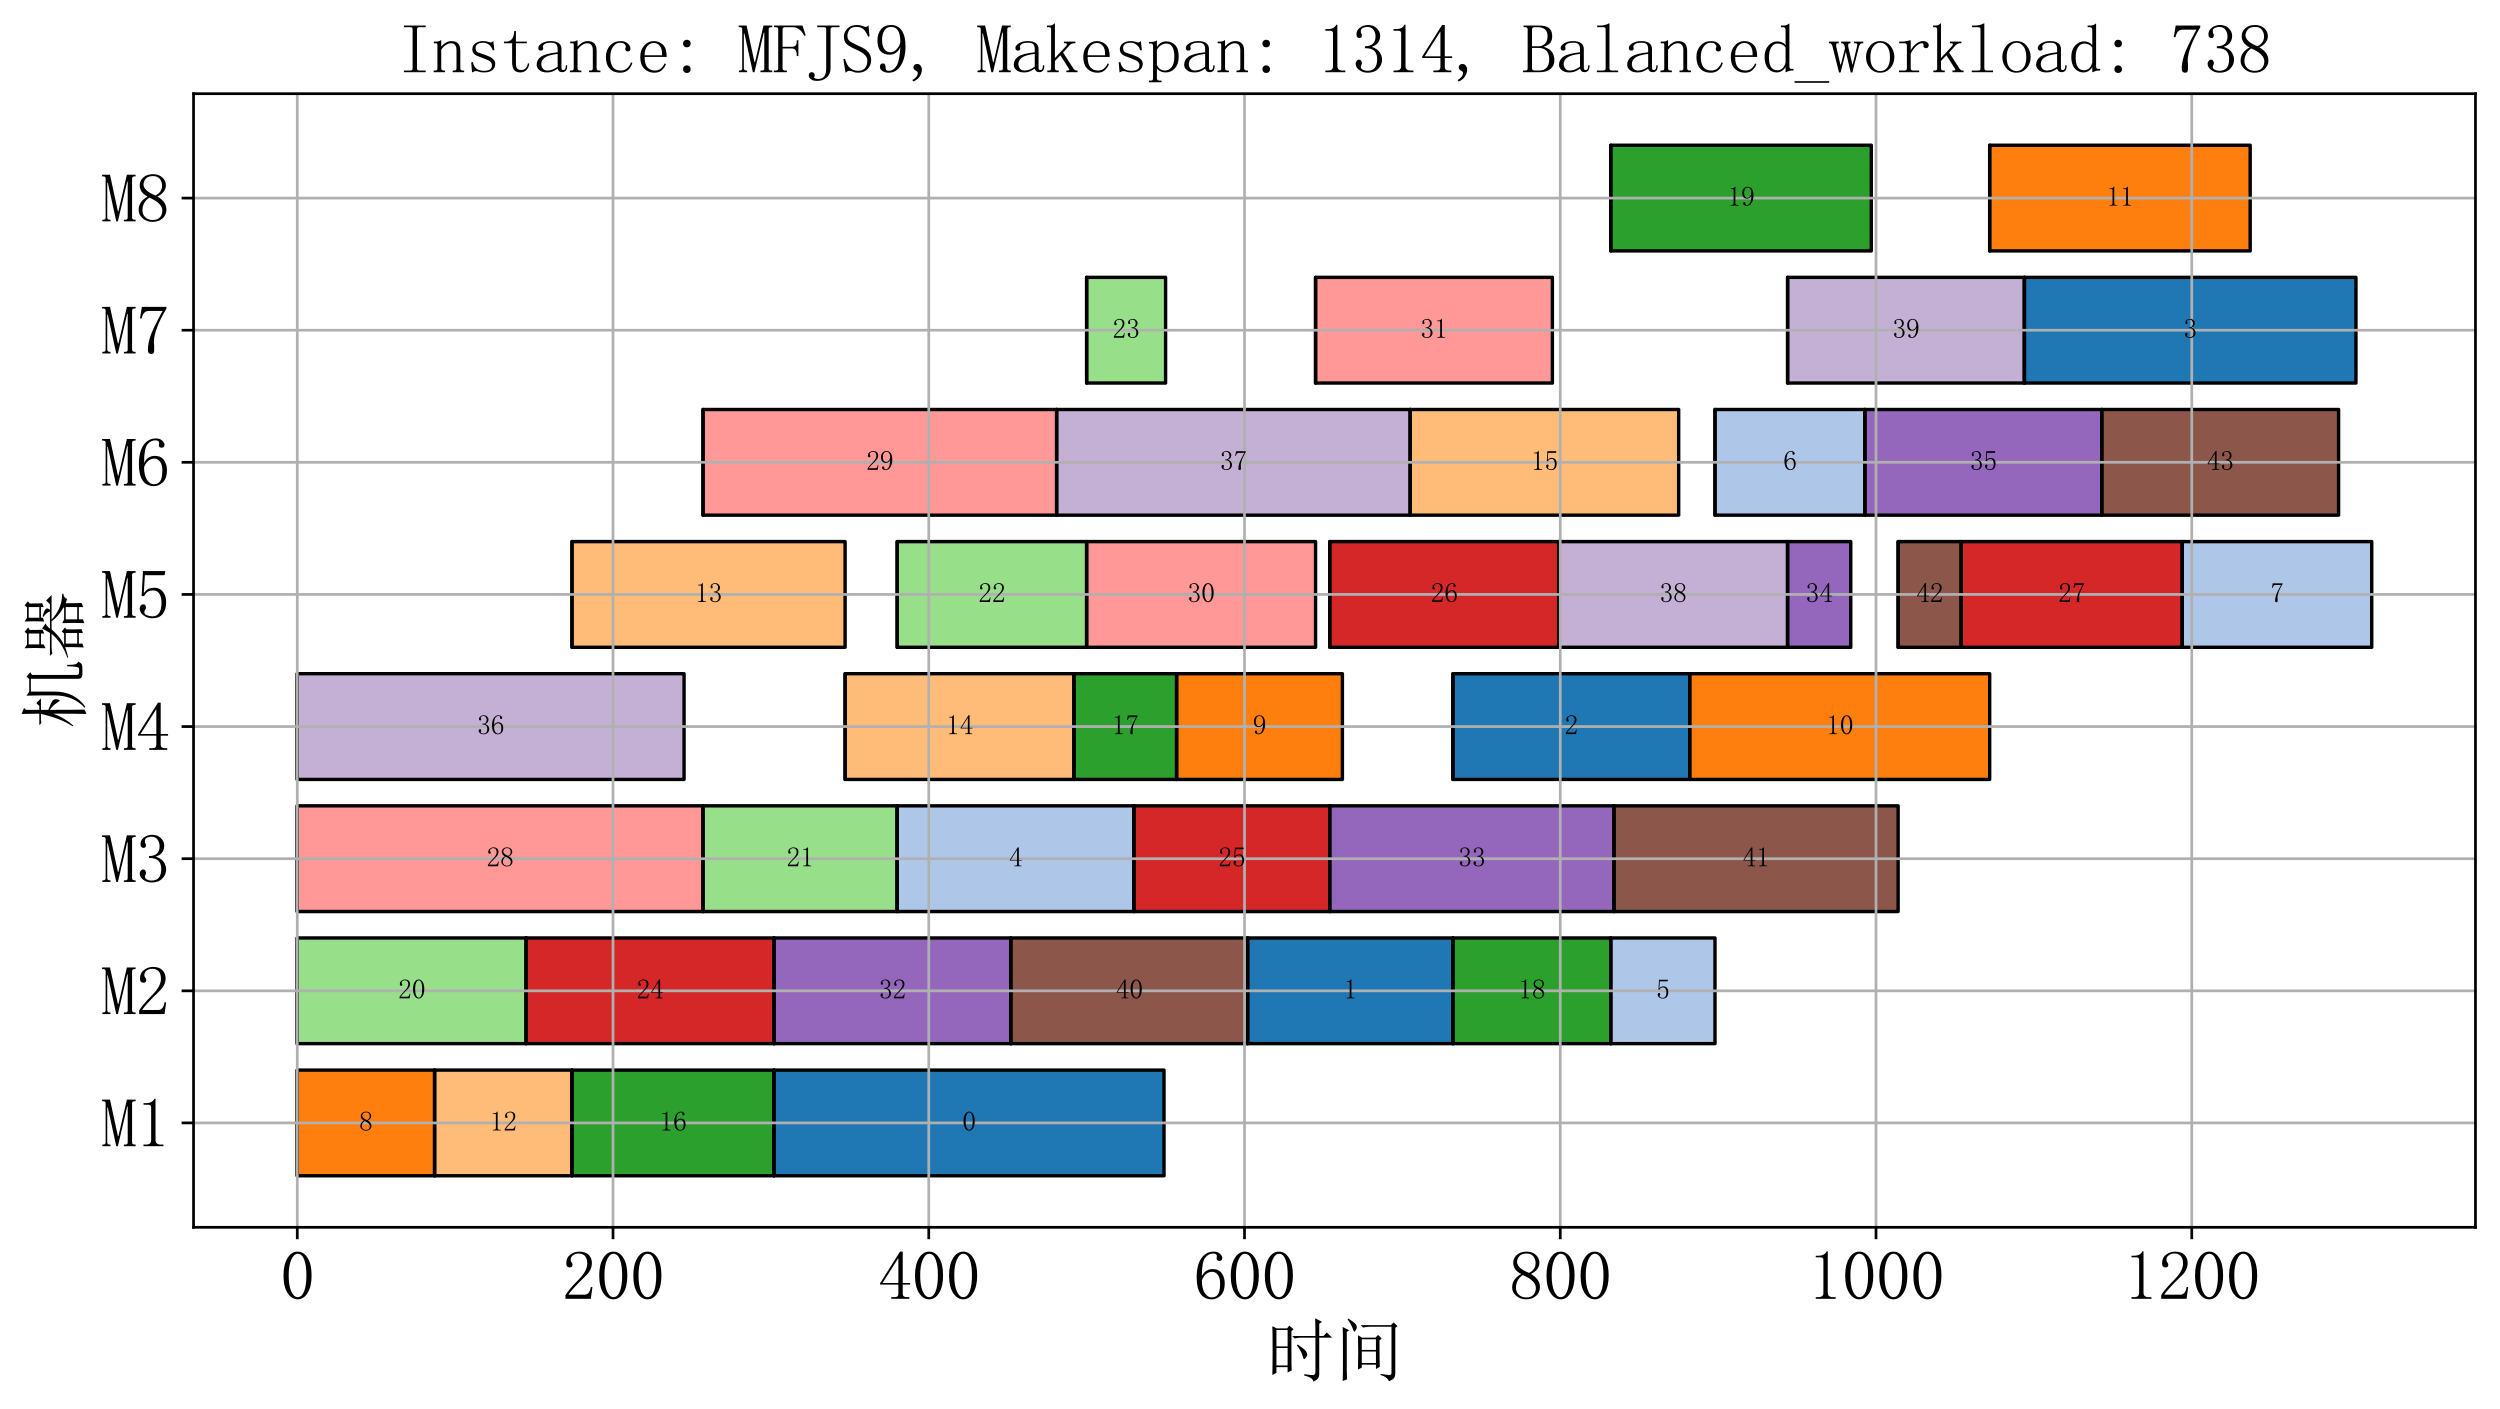 <?xml version="1.0" encoding="utf-8" standalone="no"?>
<!DOCTYPE svg PUBLIC "-//W3C//DTD SVG 1.1//EN"
  "http://www.w3.org/Graphics/SVG/1.1/DTD/svg11.dtd">
<svg xmlns:xlink="http://www.w3.org/1999/xlink" width="733.594pt" height="413.337pt" viewBox="0 0 733.594 413.337" xmlns="http://www.w3.org/2000/svg" version="1.1">
 <defs>
  <style type="text/css">*{stroke-linejoin: round; stroke-linecap: butt}</style>
 </defs>
 <g id="figure_1">
  <g id="patch_1">
   <path d="M 0 413.337 
L 733.594 413.337 
L 733.594 0 
L 0 0 
z
" style="fill: #ffffff"/>
  </g>
  <g id="axes_1">
   <g id="patch_2">
    <path d="M 56.794 360.137 
L 726.394 360.137 
L 726.394 27.497 
L 56.794 27.497 
z
" style="fill: #ffffff"/>
   </g>
   <g id="PolyCollection_1">
    <defs>
     <path id="mce96383b11" d="M 87.23 -68.32 
L 87.23 -99.335 
L 127.534 -99.335 
L 127.534 -68.32 
z
" style="stroke: #000000"/>
    </defs>
    <g clip-path="url(#pa0b26e2567)">
     <use xlink:href="#mce96383b11" x="0" y="413.337" style="fill: #ff7f0e; stroke: #000000"/>
    </g>
   </g>
   <g id="PolyCollection_2">
    <path d="M 87.23 345.017 
L 87.23 314.001 
L 87.23 314.001 
L 87.23 345.017 
z
" clip-path="url(#pa0b26e2567)" style="fill: url(#h17df95bf92); stroke: #000000"/>
   </g>
   <g id="PolyCollection_3">
    <defs>
     <path id="md348b54fc9" d="M 127.534 -68.32 
L 127.534 -99.335 
L 167.838 -99.335 
L 167.838 -68.32 
z
" style="stroke: #000000"/>
    </defs>
    <g clip-path="url(#pa0b26e2567)">
     <use xlink:href="#md348b54fc9" x="0" y="413.337" style="fill: #ffbb78; stroke: #000000"/>
    </g>
   </g>
   <g id="PolyCollection_4">
    <path d="M 127.534 345.017 
L 127.534 314.001 
L 127.534 314.001 
L 127.534 345.017 
z
" clip-path="url(#pa0b26e2567)" style="fill: url(#h17df95bf92); stroke: #000000"/>
   </g>
   <g id="PolyCollection_5">
    <defs>
     <path id="m8789c56ba5" d="M 167.838 -68.32 
L 167.838 -99.335 
L 227.135 -99.335 
L 227.135 -68.32 
z
" style="stroke: #000000"/>
    </defs>
    <g clip-path="url(#pa0b26e2567)">
     <use xlink:href="#m8789c56ba5" x="0" y="413.337" style="fill: #2ca02c; stroke: #000000"/>
    </g>
   </g>
   <g id="PolyCollection_6">
    <path d="M 167.838 345.017 
L 167.838 314.001 
L 167.838 314.001 
L 167.838 345.017 
z
" clip-path="url(#pa0b26e2567)" style="fill: url(#h17df95bf92); stroke: #000000"/>
   </g>
   <g id="PolyCollection_7">
    <defs>
     <path id="m57eb1bad67" d="M 227.135 -68.32 
L 227.135 -99.335 
L 341.561 -99.335 
L 341.561 -68.32 
z
" style="stroke: #000000"/>
    </defs>
    <g clip-path="url(#pa0b26e2567)">
     <use xlink:href="#m57eb1bad67" x="0" y="413.337" style="fill: #1f77b4; stroke: #000000"/>
    </g>
   </g>
   <g id="PolyCollection_8">
    <path d="M 227.135 345.017 
L 227.135 314.001 
L 227.135 314.001 
L 227.135 345.017 
z
" clip-path="url(#pa0b26e2567)" style="fill: url(#h17df95bf92); stroke: #000000"/>
   </g>
   <g id="PolyCollection_9">
    <defs>
     <path id="m181b2325eb" d="M 87.23 -107.089 
L 87.23 -138.105 
L 154.403 -138.105 
L 154.403 -107.089 
z
" style="stroke: #000000"/>
    </defs>
    <g clip-path="url(#pa0b26e2567)">
     <use xlink:href="#m181b2325eb" x="0" y="413.337" style="fill: #98df8a; stroke: #000000"/>
    </g>
   </g>
   <g id="PolyCollection_10">
    <path d="M 87.23 306.248 
L 87.23 275.232 
L 87.23 275.232 
L 87.23 306.248 
z
" clip-path="url(#pa0b26e2567)" style="fill: url(#h17df95bf92); stroke: #000000"/>
   </g>
   <g id="PolyCollection_11">
    <defs>
     <path id="mc63768db1c" d="M 154.403 -107.089 
L 154.403 -138.105 
L 227.135 -138.105 
L 227.135 -107.089 
z
" style="stroke: #000000"/>
    </defs>
    <g clip-path="url(#pa0b26e2567)">
     <use xlink:href="#mc63768db1c" x="0" y="413.337" style="fill: #d62728; stroke: #000000"/>
    </g>
   </g>
   <g id="PolyCollection_12">
    <path d="M 154.403 306.248 
L 154.403 275.232 
L 154.403 275.232 
L 154.403 306.248 
z
" clip-path="url(#pa0b26e2567)" style="fill: url(#h17df95bf92); stroke: #000000"/>
   </g>
   <g id="PolyCollection_13">
    <defs>
     <path id="me4cd4a44ea" d="M 227.135 -107.089 
L 227.135 -138.105 
L 296.625 -138.105 
L 296.625 -107.089 
z
" style="stroke: #000000"/>
    </defs>
    <g clip-path="url(#pa0b26e2567)">
     <use xlink:href="#me4cd4a44ea" x="0" y="413.337" style="fill: #9467bd; stroke: #000000"/>
    </g>
   </g>
   <g id="PolyCollection_14">
    <path d="M 227.135 306.248 
L 227.135 275.232 
L 227.135 275.232 
L 227.135 306.248 
z
" clip-path="url(#pa0b26e2567)" style="fill: url(#h17df95bf92); stroke: #000000"/>
   </g>
   <g id="PolyCollection_15">
    <defs>
     <path id="m9262f77d84" d="M 296.625 -107.089 
L 296.625 -138.105 
L 366.114 -138.105 
L 366.114 -107.089 
z
" style="stroke: #000000"/>
    </defs>
    <g clip-path="url(#pa0b26e2567)">
     <use xlink:href="#m9262f77d84" x="0" y="413.337" style="fill: #8c564b; stroke: #000000"/>
    </g>
   </g>
   <g id="PolyCollection_16">
    <path d="M 296.625 306.248 
L 296.625 275.232 
L 296.625 275.232 
L 296.625 306.248 
z
" clip-path="url(#pa0b26e2567)" style="fill: url(#h17df95bf92); stroke: #000000"/>
   </g>
   <g id="PolyCollection_17">
    <defs>
     <path id="m4cc0f5a095" d="M 366.114 -107.089 
L 366.114 -138.105 
L 426.338 -138.105 
L 426.338 -107.089 
z
" style="stroke: #000000"/>
    </defs>
    <g clip-path="url(#pa0b26e2567)">
     <use xlink:href="#m4cc0f5a095" x="0" y="413.337" style="fill: #1f77b4; stroke: #000000"/>
    </g>
   </g>
   <g id="PolyCollection_18">
    <path d="M 366.114 306.248 
L 366.114 275.232 
L 366.114 275.232 
L 366.114 306.248 
z
" clip-path="url(#pa0b26e2567)" style="fill: url(#h17df95bf92); stroke: #000000"/>
   </g>
   <g id="PolyCollection_19">
    <defs>
     <path id="me8ba96c36f" d="M 426.338 -107.089 
L 426.338 -138.105 
L 472.665 -138.105 
L 472.665 -107.089 
z
" style="stroke: #000000"/>
    </defs>
    <g clip-path="url(#pa0b26e2567)">
     <use xlink:href="#me8ba96c36f" x="0" y="413.337" style="fill: #2ca02c; stroke: #000000"/>
    </g>
   </g>
   <g id="PolyCollection_20">
    <path d="M 426.338 306.248 
L 426.338 275.232 
L 426.338 275.232 
L 426.338 306.248 
z
" clip-path="url(#pa0b26e2567)" style="fill: url(#h17df95bf92); stroke: #000000"/>
   </g>
   <g id="PolyCollection_21">
    <defs>
     <path id="mee8f10c285" d="M 472.665 -107.089 
L 472.665 -138.105 
L 503.24 -138.105 
L 503.24 -107.089 
z
" style="stroke: #000000"/>
    </defs>
    <g clip-path="url(#pa0b26e2567)">
     <use xlink:href="#mee8f10c285" x="0" y="413.337" style="fill: #aec7e8; stroke: #000000"/>
    </g>
   </g>
   <g id="PolyCollection_22">
    <path d="M 472.665 306.248 
L 472.665 275.232 
L 472.665 275.232 
L 472.665 306.248 
z
" clip-path="url(#pa0b26e2567)" style="fill: url(#h17df95bf92); stroke: #000000"/>
   </g>
   <g id="PolyCollection_23">
    <defs>
     <path id="ma9602672bb" d="M 87.23 -145.858 
L 87.23 -176.874 
L 206.289 -176.874 
L 206.289 -145.858 
z
" style="stroke: #000000"/>
    </defs>
    <g clip-path="url(#pa0b26e2567)">
     <use xlink:href="#ma9602672bb" x="0" y="413.337" style="fill: #ff9896; stroke: #000000"/>
    </g>
   </g>
   <g id="PolyCollection_24">
    <path d="M 87.23 267.478 
L 87.23 236.463 
L 87.23 236.463 
L 87.23 267.478 
z
" clip-path="url(#pa0b26e2567)" style="fill: url(#h17df95bf92); stroke: #000000"/>
   </g>
   <g id="PolyCollection_25">
    <defs>
     <path id="m74f15cc2d9" d="M 206.289 -145.858 
L 206.289 -176.874 
L 263.27 -176.874 
L 263.27 -145.858 
z
" style="stroke: #000000"/>
    </defs>
    <g clip-path="url(#pa0b26e2567)">
     <use xlink:href="#m74f15cc2d9" x="0" y="413.337" style="fill: #98df8a; stroke: #000000"/>
    </g>
   </g>
   <g id="PolyCollection_26">
    <path d="M 206.289 267.478 
L 206.289 236.463 
L 206.289 236.463 
L 206.289 267.478 
z
" clip-path="url(#pa0b26e2567)" style="fill: url(#h17df95bf92); stroke: #000000"/>
   </g>
   <g id="PolyCollection_27">
    <defs>
     <path id="md0027c6100" d="M 263.27 -145.858 
L 263.27 -176.874 
L 332.759 -176.874 
L 332.759 -145.858 
z
" style="stroke: #000000"/>
    </defs>
    <g clip-path="url(#pa0b26e2567)">
     <use xlink:href="#md0027c6100" x="0" y="413.337" style="fill: #aec7e8; stroke: #000000"/>
    </g>
   </g>
   <g id="PolyCollection_28">
    <path d="M 263.27 267.478 
L 263.27 236.463 
L 263.27 236.463 
L 263.27 267.478 
z
" clip-path="url(#pa0b26e2567)" style="fill: url(#h17df95bf92); stroke: #000000"/>
   </g>
   <g id="PolyCollection_29">
    <defs>
     <path id="mc3c41ccbff" d="M 332.759 -145.858 
L 332.759 -176.874 
L 390.204 -176.874 
L 390.204 -145.858 
z
" style="stroke: #000000"/>
    </defs>
    <g clip-path="url(#pa0b26e2567)">
     <use xlink:href="#mc3c41ccbff" x="0" y="413.337" style="fill: #d62728; stroke: #000000"/>
    </g>
   </g>
   <g id="PolyCollection_30">
    <path d="M 332.759 267.478 
L 332.759 236.463 
L 332.759 236.463 
L 332.759 267.478 
z
" clip-path="url(#pa0b26e2567)" style="fill: url(#h17df95bf92); stroke: #000000"/>
   </g>
   <g id="PolyCollection_31">
    <defs>
     <path id="m43dc0b348b" d="M 390.204 -145.858 
L 390.204 -176.874 
L 473.591 -176.874 
L 473.591 -145.858 
z
" style="stroke: #000000"/>
    </defs>
    <g clip-path="url(#pa0b26e2567)">
     <use xlink:href="#m43dc0b348b" x="0" y="413.337" style="fill: #9467bd; stroke: #000000"/>
    </g>
   </g>
   <g id="PolyCollection_32">
    <path d="M 390.204 267.478 
L 390.204 236.463 
L 390.204 236.463 
L 390.204 267.478 
z
" clip-path="url(#pa0b26e2567)" style="fill: url(#h17df95bf92); stroke: #000000"/>
   </g>
   <g id="PolyCollection_33">
    <defs>
     <path id="m62696e0db0" d="M 473.591 -145.858 
L 473.591 -176.874 
L 556.979 -176.874 
L 556.979 -145.858 
z
" style="stroke: #000000"/>
    </defs>
    <g clip-path="url(#pa0b26e2567)">
     <use xlink:href="#m62696e0db0" x="0" y="413.337" style="fill: #8c564b; stroke: #000000"/>
    </g>
   </g>
   <g id="PolyCollection_34">
    <path d="M 473.591 267.478 
L 473.591 236.463 
L 473.591 236.463 
L 473.591 267.478 
z
" clip-path="url(#pa0b26e2567)" style="fill: url(#h17df95bf92); stroke: #000000"/>
   </g>
   <g id="PolyCollection_35">
    <defs>
     <path id="medec7242be" d="M 87.23 -184.628 
L 87.23 -215.643 
L 200.729 -215.643 
L 200.729 -184.628 
z
" style="stroke: #000000"/>
    </defs>
    <g clip-path="url(#pa0b26e2567)">
     <use xlink:href="#medec7242be" x="0" y="413.337" style="fill: #c5b0d5; stroke: #000000"/>
    </g>
   </g>
   <g id="PolyCollection_36">
    <path d="M 87.23 228.709 
L 87.23 197.694 
L 87.23 197.694 
L 87.23 228.709 
z
" clip-path="url(#pa0b26e2567)" style="fill: url(#h17df95bf92); stroke: #000000"/>
   </g>
   <g id="PolyCollection_37">
    <defs>
     <path id="m9c410f116b" d="M 247.982 -184.628 
L 247.982 -215.643 
L 315.155 -215.643 
L 315.155 -184.628 
z
" style="stroke: #000000"/>
    </defs>
    <g clip-path="url(#pa0b26e2567)">
     <use xlink:href="#m9c410f116b" x="0" y="413.337" style="fill: #ffbb78; stroke: #000000"/>
    </g>
   </g>
   <g id="PolyCollection_38">
    <path d="M 247.982 228.709 
L 247.982 197.694 
L 247.982 197.694 
L 247.982 228.709 
z
" clip-path="url(#pa0b26e2567)" style="fill: url(#h17df95bf92); stroke: #000000"/>
   </g>
   <g id="PolyCollection_39">
    <defs>
     <path id="m6d4bf759b0" d="M 315.155 -184.628 
L 315.155 -215.643 
L 345.267 -215.643 
L 345.267 -184.628 
z
" style="stroke: #000000"/>
    </defs>
    <g clip-path="url(#pa0b26e2567)">
     <use xlink:href="#m6d4bf759b0" x="0" y="413.337" style="fill: #2ca02c; stroke: #000000"/>
    </g>
   </g>
   <g id="PolyCollection_40">
    <path d="M 315.155 228.709 
L 315.155 197.694 
L 315.155 197.694 
L 315.155 228.709 
z
" clip-path="url(#pa0b26e2567)" style="fill: url(#h17df95bf92); stroke: #000000"/>
   </g>
   <g id="PolyCollection_41">
    <defs>
     <path id="m0f6771a02d" d="M 345.267 -184.628 
L 345.267 -215.643 
L 393.91 -215.643 
L 393.91 -184.628 
z
" style="stroke: #000000"/>
    </defs>
    <g clip-path="url(#pa0b26e2567)">
     <use xlink:href="#m0f6771a02d" x="0" y="413.337" style="fill: #ff7f0e; stroke: #000000"/>
    </g>
   </g>
   <g id="PolyCollection_42">
    <path d="M 345.267 228.709 
L 345.267 197.694 
L 345.267 197.694 
L 345.267 228.709 
z
" clip-path="url(#pa0b26e2567)" style="fill: url(#h17df95bf92); stroke: #000000"/>
   </g>
   <g id="PolyCollection_43">
    <defs>
     <path id="m9ca443a635" d="M 426.338 -184.628 
L 426.338 -215.643 
L 495.828 -215.643 
L 495.828 -184.628 
z
" style="stroke: #000000"/>
    </defs>
    <g clip-path="url(#pa0b26e2567)">
     <use xlink:href="#m9ca443a635" x="0" y="413.337" style="fill: #1f77b4; stroke: #000000"/>
    </g>
   </g>
   <g id="PolyCollection_44">
    <path d="M 426.338 228.709 
L 426.338 197.694 
L 426.338 197.694 
L 426.338 228.709 
z
" clip-path="url(#pa0b26e2567)" style="fill: url(#h17df95bf92); stroke: #000000"/>
   </g>
   <g id="PolyCollection_45">
    <defs>
     <path id="m74eb85eb35" d="M 495.828 -184.628 
L 495.828 -215.643 
L 583.848 -215.643 
L 583.848 -184.628 
z
" style="stroke: #000000"/>
    </defs>
    <g clip-path="url(#pa0b26e2567)">
     <use xlink:href="#m74eb85eb35" x="0" y="413.337" style="fill: #ff7f0e; stroke: #000000"/>
    </g>
   </g>
   <g id="PolyCollection_46">
    <path d="M 495.828 228.709 
L 495.828 197.694 
L 495.828 197.694 
L 495.828 228.709 
z
" clip-path="url(#pa0b26e2567)" style="fill: url(#h17df95bf92); stroke: #000000"/>
   </g>
   <g id="PolyCollection_47">
    <defs>
     <path id="m5cf80c7609" d="M 167.838 -223.397 
L 167.838 -254.412 
L 247.982 -254.412 
L 247.982 -223.397 
z
" style="stroke: #000000"/>
    </defs>
    <g clip-path="url(#pa0b26e2567)">
     <use xlink:href="#m5cf80c7609" x="0" y="413.337" style="fill: #ffbb78; stroke: #000000"/>
    </g>
   </g>
   <g id="PolyCollection_48">
    <path d="M 167.838 189.94 
L 167.838 158.925 
L 167.838 158.925 
L 167.838 189.94 
z
" clip-path="url(#pa0b26e2567)" style="fill: url(#h17df95bf92); stroke: #000000"/>
   </g>
   <g id="PolyCollection_49">
    <defs>
     <path id="m83a4c4e64f" d="M 263.27 -223.397 
L 263.27 -254.412 
L 318.861 -254.412 
L 318.861 -223.397 
z
" style="stroke: #000000"/>
    </defs>
    <g clip-path="url(#pa0b26e2567)">
     <use xlink:href="#m83a4c4e64f" x="0" y="413.337" style="fill: #98df8a; stroke: #000000"/>
    </g>
   </g>
   <g id="PolyCollection_50">
    <path d="M 263.27 189.94 
L 263.27 158.925 
L 263.27 158.925 
L 263.27 189.94 
z
" clip-path="url(#pa0b26e2567)" style="fill: url(#h17df95bf92); stroke: #000000"/>
   </g>
   <g id="PolyCollection_51">
    <defs>
     <path id="m95dd2f9ebf" d="M 318.861 -223.397 
L 318.861 -254.412 
L 386.035 -254.412 
L 386.035 -223.397 
z
" style="stroke: #000000"/>
    </defs>
    <g clip-path="url(#pa0b26e2567)">
     <use xlink:href="#m95dd2f9ebf" x="0" y="413.337" style="fill: #ff9896; stroke: #000000"/>
    </g>
   </g>
   <g id="PolyCollection_52">
    <path d="M 318.861 189.94 
L 318.861 158.925 
L 318.861 158.925 
L 318.861 189.94 
z
" clip-path="url(#pa0b26e2567)" style="fill: url(#h17df95bf92); stroke: #000000"/>
   </g>
   <g id="PolyCollection_53">
    <defs>
     <path id="m636f0e291f" d="M 390.204 -223.397 
L 390.204 -254.412 
L 457.377 -254.412 
L 457.377 -223.397 
z
" style="stroke: #000000"/>
    </defs>
    <g clip-path="url(#pa0b26e2567)">
     <use xlink:href="#m636f0e291f" x="0" y="413.337" style="fill: #d62728; stroke: #000000"/>
    </g>
   </g>
   <g id="PolyCollection_54">
    <path d="M 390.204 189.94 
L 390.204 158.925 
L 390.204 158.925 
L 390.204 189.94 
z
" clip-path="url(#pa0b26e2567)" style="fill: url(#h17df95bf92); stroke: #000000"/>
   </g>
   <g id="PolyCollection_55">
    <defs>
     <path id="ma8c6e00289" d="M 457.377 -223.397 
L 457.377 -254.412 
L 524.55 -254.412 
L 524.55 -223.397 
z
" style="stroke: #000000"/>
    </defs>
    <g clip-path="url(#pa0b26e2567)">
     <use xlink:href="#ma8c6e00289" x="0" y="413.337" style="fill: #c5b0d5; stroke: #000000"/>
    </g>
   </g>
   <g id="PolyCollection_56">
    <path d="M 457.377 189.94 
L 457.377 158.925 
L 457.377 158.925 
L 457.377 189.94 
z
" clip-path="url(#pa0b26e2567)" style="fill: url(#h17df95bf92); stroke: #000000"/>
   </g>
   <g id="PolyCollection_57">
    <defs>
     <path id="m3ee888d946" d="M 524.55 -223.397 
L 524.55 -254.412 
L 543.081 -254.412 
L 543.081 -223.397 
z
" style="stroke: #000000"/>
    </defs>
    <g clip-path="url(#pa0b26e2567)">
     <use xlink:href="#m3ee888d946" x="0" y="413.337" style="fill: #9467bd; stroke: #000000"/>
    </g>
   </g>
   <g id="PolyCollection_58">
    <path d="M 524.55 189.94 
L 524.55 158.925 
L 524.55 158.925 
L 524.55 189.94 
z
" clip-path="url(#pa0b26e2567)" style="fill: url(#h17df95bf92); stroke: #000000"/>
   </g>
   <g id="PolyCollection_59">
    <defs>
     <path id="m9852f24476" d="M 556.979 -223.397 
L 556.979 -254.412 
L 575.509 -254.412 
L 575.509 -223.397 
z
" style="stroke: #000000"/>
    </defs>
    <g clip-path="url(#pa0b26e2567)">
     <use xlink:href="#m9852f24476" x="0" y="413.337" style="fill: #8c564b; stroke: #000000"/>
    </g>
   </g>
   <g id="PolyCollection_60">
    <path d="M 556.979 189.94 
L 556.979 158.925 
L 556.979 158.925 
L 556.979 189.94 
z
" clip-path="url(#pa0b26e2567)" style="fill: url(#h17df95bf92); stroke: #000000"/>
   </g>
   <g id="PolyCollection_61">
    <defs>
     <path id="m259cb3e27b" d="M 575.509 -223.397 
L 575.509 -254.412 
L 640.366 -254.412 
L 640.366 -223.397 
z
" style="stroke: #000000"/>
    </defs>
    <g clip-path="url(#pa0b26e2567)">
     <use xlink:href="#m259cb3e27b" x="0" y="413.337" style="fill: #d62728; stroke: #000000"/>
    </g>
   </g>
   <g id="PolyCollection_62">
    <path d="M 575.509 189.94 
L 575.509 158.925 
L 575.509 158.925 
L 575.509 189.94 
z
" clip-path="url(#pa0b26e2567)" style="fill: url(#h17df95bf92); stroke: #000000"/>
   </g>
   <g id="PolyCollection_63">
    <defs>
     <path id="m3873353638" d="M 640.366 -223.397 
L 640.366 -254.412 
L 695.957 -254.412 
L 695.957 -223.397 
z
" style="stroke: #000000"/>
    </defs>
    <g clip-path="url(#pa0b26e2567)">
     <use xlink:href="#m3873353638" x="0" y="413.337" style="fill: #aec7e8; stroke: #000000"/>
    </g>
   </g>
   <g id="PolyCollection_64">
    <path d="M 640.366 189.94 
L 640.366 158.925 
L 640.366 158.925 
L 640.366 189.94 
z
" clip-path="url(#pa0b26e2567)" style="fill: url(#h17df95bf92); stroke: #000000"/>
   </g>
   <g id="PolyCollection_65">
    <defs>
     <path id="m4d4f1e09bd" d="M 206.289 -262.166 
L 206.289 -293.182 
L 310.06 -293.182 
L 310.06 -262.166 
z
" style="stroke: #000000"/>
    </defs>
    <g clip-path="url(#pa0b26e2567)">
     <use xlink:href="#m4d4f1e09bd" x="0" y="413.337" style="fill: #ff9896; stroke: #000000"/>
    </g>
   </g>
   <g id="PolyCollection_66">
    <path d="M 206.289 151.171 
L 206.289 120.155 
L 206.289 120.155 
L 206.289 151.171 
z
" clip-path="url(#pa0b26e2567)" style="fill: url(#h17df95bf92); stroke: #000000"/>
   </g>
   <g id="PolyCollection_67">
    <defs>
     <path id="m2f397893d3" d="M 310.06 -262.166 
L 310.06 -293.182 
L 413.83 -293.182 
L 413.83 -262.166 
z
" style="stroke: #000000"/>
    </defs>
    <g clip-path="url(#pa0b26e2567)">
     <use xlink:href="#m2f397893d3" x="0" y="413.337" style="fill: #c5b0d5; stroke: #000000"/>
    </g>
   </g>
   <g id="PolyCollection_68">
    <path d="M 310.06 151.171 
L 310.06 120.155 
L 310.06 120.155 
L 310.06 151.171 
z
" clip-path="url(#pa0b26e2567)" style="fill: url(#h17df95bf92); stroke: #000000"/>
   </g>
   <g id="PolyCollection_69">
    <defs>
     <path id="m984582bbd7" d="M 413.83 -262.166 
L 413.83 -293.182 
L 492.585 -293.182 
L 492.585 -262.166 
z
" style="stroke: #000000"/>
    </defs>
    <g clip-path="url(#pa0b26e2567)">
     <use xlink:href="#m984582bbd7" x="0" y="413.337" style="fill: #ffbb78; stroke: #000000"/>
    </g>
   </g>
   <g id="PolyCollection_70">
    <path d="M 413.83 151.171 
L 413.83 120.155 
L 413.83 120.155 
L 413.83 151.171 
z
" clip-path="url(#pa0b26e2567)" style="fill: url(#h17df95bf92); stroke: #000000"/>
   </g>
   <g id="PolyCollection_71">
    <defs>
     <path id="m540ca84c40" d="M 503.24 -262.166 
L 503.24 -293.182 
L 547.25 -293.182 
L 547.25 -262.166 
z
" style="stroke: #000000"/>
    </defs>
    <g clip-path="url(#pa0b26e2567)">
     <use xlink:href="#m540ca84c40" x="0" y="413.337" style="fill: #aec7e8; stroke: #000000"/>
    </g>
   </g>
   <g id="PolyCollection_72">
    <path d="M 503.24 151.171 
L 503.24 120.155 
L 503.24 120.155 
L 503.24 151.171 
z
" clip-path="url(#pa0b26e2567)" style="fill: url(#h17df95bf92); stroke: #000000"/>
   </g>
   <g id="PolyCollection_73">
    <defs>
     <path id="m3ef561ee2d" d="M 547.25 -262.166 
L 547.25 -293.182 
L 616.739 -293.182 
L 616.739 -262.166 
z
" style="stroke: #000000"/>
    </defs>
    <g clip-path="url(#pa0b26e2567)">
     <use xlink:href="#m3ef561ee2d" x="0" y="413.337" style="fill: #9467bd; stroke: #000000"/>
    </g>
   </g>
   <g id="PolyCollection_74">
    <path d="M 547.25 151.171 
L 547.25 120.155 
L 547.25 120.155 
L 547.25 151.171 
z
" clip-path="url(#pa0b26e2567)" style="fill: url(#h17df95bf92); stroke: #000000"/>
   </g>
   <g id="PolyCollection_75">
    <defs>
     <path id="mcbde1a34b5" d="M 616.739 -262.166 
L 616.739 -293.182 
L 686.229 -293.182 
L 686.229 -262.166 
z
" style="stroke: #000000"/>
    </defs>
    <g clip-path="url(#pa0b26e2567)">
     <use xlink:href="#mcbde1a34b5" x="0" y="413.337" style="fill: #8c564b; stroke: #000000"/>
    </g>
   </g>
   <g id="PolyCollection_76">
    <path d="M 616.739 151.171 
L 616.739 120.155 
L 616.739 120.155 
L 616.739 151.171 
z
" clip-path="url(#pa0b26e2567)" style="fill: url(#h17df95bf92); stroke: #000000"/>
   </g>
   <g id="PolyCollection_77">
    <defs>
     <path id="md57c6c210a" d="M 318.861 -300.935 
L 318.861 -331.951 
L 342.025 -331.951 
L 342.025 -300.935 
z
" style="stroke: #000000"/>
    </defs>
    <g clip-path="url(#pa0b26e2567)">
     <use xlink:href="#md57c6c210a" x="0" y="413.337" style="fill: #98df8a; stroke: #000000"/>
    </g>
   </g>
   <g id="PolyCollection_78">
    <path d="M 318.861 112.401 
L 318.861 81.386 
L 318.861 81.386 
L 318.861 112.401 
z
" clip-path="url(#pa0b26e2567)" style="fill: url(#h17df95bf92); stroke: #000000"/>
   </g>
   <g id="PolyCollection_79">
    <defs>
     <path id="m153f7adcc1" d="M 386.035 -300.935 
L 386.035 -331.951 
L 455.524 -331.951 
L 455.524 -300.935 
z
" style="stroke: #000000"/>
    </defs>
    <g clip-path="url(#pa0b26e2567)">
     <use xlink:href="#m153f7adcc1" x="0" y="413.337" style="fill: #ff9896; stroke: #000000"/>
    </g>
   </g>
   <g id="PolyCollection_80">
    <path d="M 386.035 112.401 
L 386.035 81.386 
L 386.035 81.386 
L 386.035 112.401 
z
" clip-path="url(#pa0b26e2567)" style="fill: url(#h17df95bf92); stroke: #000000"/>
   </g>
   <g id="PolyCollection_81">
    <defs>
     <path id="m6f4a4c7855" d="M 524.55 -300.935 
L 524.55 -331.951 
L 594.04 -331.951 
L 594.04 -300.935 
z
" style="stroke: #000000"/>
    </defs>
    <g clip-path="url(#pa0b26e2567)">
     <use xlink:href="#m6f4a4c7855" x="0" y="413.337" style="fill: #c5b0d5; stroke: #000000"/>
    </g>
   </g>
   <g id="PolyCollection_82">
    <path d="M 524.55 112.401 
L 524.55 81.386 
L 524.55 81.386 
L 524.55 112.401 
z
" clip-path="url(#pa0b26e2567)" style="fill: url(#h17df95bf92); stroke: #000000"/>
   </g>
   <g id="PolyCollection_83">
    <defs>
     <path id="m4313218e53" d="M 594.04 -300.935 
L 594.04 -331.951 
L 691.325 -331.951 
L 691.325 -300.935 
z
" style="stroke: #000000"/>
    </defs>
    <g clip-path="url(#pa0b26e2567)">
     <use xlink:href="#m4313218e53" x="0" y="413.337" style="fill: #1f77b4; stroke: #000000"/>
    </g>
   </g>
   <g id="PolyCollection_84">
    <path d="M 594.04 112.401 
L 594.04 81.386 
L 594.04 81.386 
L 594.04 112.401 
z
" clip-path="url(#pa0b26e2567)" style="fill: url(#h17df95bf92); stroke: #000000"/>
   </g>
   <g id="PolyCollection_85">
    <defs>
     <path id="mab67e13ade" d="M 472.665 -339.705 
L 472.665 -370.72 
L 549.103 -370.72 
L 549.103 -339.705 
z
" style="stroke: #000000"/>
    </defs>
    <g clip-path="url(#pa0b26e2567)">
     <use xlink:href="#mab67e13ade" x="0" y="413.337" style="fill: #2ca02c; stroke: #000000"/>
    </g>
   </g>
   <g id="PolyCollection_86">
    <path d="M 472.665 73.632 
L 472.665 42.617 
L 472.665 42.617 
L 472.665 73.632 
z
" clip-path="url(#pa0b26e2567)" style="fill: url(#h17df95bf92); stroke: #000000"/>
   </g>
   <g id="PolyCollection_87">
    <defs>
     <path id="m847953b7f8" d="M 583.848 -339.705 
L 583.848 -370.72 
L 660.286 -370.72 
L 660.286 -339.705 
z
" style="stroke: #000000"/>
    </defs>
    <g clip-path="url(#pa0b26e2567)">
     <use xlink:href="#m847953b7f8" x="0" y="413.337" style="fill: #ff7f0e; stroke: #000000"/>
    </g>
   </g>
   <g id="PolyCollection_88">
    <path d="M 583.848 73.632 
L 583.848 42.617 
L 583.848 42.617 
L 583.848 73.632 
z
" clip-path="url(#pa0b26e2567)" style="fill: url(#h17df95bf92); stroke: #000000"/>
   </g>
   <g id="matplotlib.axis_1">
    <g id="xtick_1">
     <g id="line2d_1">
      <path d="M 87.23 360.137 
L 87.23 27.497 
" clip-path="url(#pa0b26e2567)" style="fill: none; stroke: #b0b0b0; stroke-width: 0.8; stroke-linecap: square"/>
     </g>
     <g id="line2d_2">
      <defs>
       <path id="mbc5efc9e06" d="M 0 0 
L 0 3.5 
" style="stroke: #000000; stroke-width: 0.8"/>
      </defs>
      <g>
       <use xlink:href="#mbc5efc9e06" x="87.23" y="360.137" style="stroke: #000000; stroke-width: 0.8"/>
      </g>
     </g>
     <g id="text_1">
      <!-- 0 -->
      <g transform="translate(82.23 381.434) scale(0.2 -0.2)">
       <defs>
        <path id="SimSun-30" d="M 1600 4225 
Q 1250 4225 1012 3687 
Q 775 3150 775 2250 
Q 775 1300 1012 775 
Q 1250 250 1600 250 
Q 1975 250 2187 775 
Q 2400 1300 2400 2250 
Q 2400 3150 2200 3687 
Q 2000 4225 1600 4225 
z
M 1600 50 
Q 1050 50 675 625 
Q 300 1200 300 2250 
Q 300 3225 662 3825 
Q 1025 4425 1600 4425 
Q 2150 4425 2512 3850 
Q 2875 3275 2875 2250 
Q 2875 1225 2512 637 
Q 2150 50 1600 50 
z
" transform="scale(0.016)"/>
       </defs>
       <use xlink:href="#SimSun-30"/>
      </g>
     </g>
    </g>
    <g id="xtick_2">
     <g id="line2d_3">
      <path d="M 179.883 360.137 
L 179.883 27.497 
" clip-path="url(#pa0b26e2567)" style="fill: none; stroke: #b0b0b0; stroke-width: 0.8; stroke-linecap: square"/>
     </g>
     <g id="line2d_4">
      <g>
       <use xlink:href="#mbc5efc9e06" x="179.883" y="360.137" style="stroke: #000000; stroke-width: 0.8"/>
      </g>
     </g>
     <g id="text_2">
      <!-- 200 -->
      <g transform="translate(164.883 381.434) scale(0.2 -0.2)">
       <defs>
        <path id="SimSun-32" d="M 2325 3325 
Q 2325 3775 2125 4012 
Q 1925 4250 1525 4250 
Q 1225 4250 1012 4087 
Q 800 3925 800 3675 
Q 800 3525 900 3425 
Q 975 3325 975 3225 
Q 975 3100 912 3037 
Q 850 2975 725 2975 
Q 575 2975 487 3062 
Q 400 3150 400 3350 
Q 400 3875 775 4150 
Q 1150 4425 1575 4425 
Q 2175 4425 2462 4125 
Q 2750 3825 2750 3375 
Q 2750 3075 2612 2775 
Q 2475 2475 2175 2200 
Q 1450 1500 1062 1062 
Q 675 625 600 475 
L 2075 475 
Q 2300 475 2450 650 
Q 2600 825 2650 1175 
L 2800 1175 
L 2650 100 
L 325 100 
L 325 425 
Q 450 650 737 1000 
Q 1025 1350 1500 1825 
Q 1925 2250 2125 2625 
Q 2325 3000 2325 3325 
z
" transform="scale(0.016)"/>
       </defs>
       <use xlink:href="#SimSun-32"/>
       <use xlink:href="#SimSun-30" x="50"/>
       <use xlink:href="#SimSun-30" x="100"/>
      </g>
     </g>
    </g>
    <g id="xtick_3">
     <g id="line2d_5">
      <path d="M 272.535 360.137 
L 272.535 27.497 
" clip-path="url(#pa0b26e2567)" style="fill: none; stroke: #b0b0b0; stroke-width: 0.8; stroke-linecap: square"/>
     </g>
     <g id="line2d_6">
      <g>
       <use xlink:href="#mbc5efc9e06" x="272.535" y="360.137" style="stroke: #000000; stroke-width: 0.8"/>
      </g>
     </g>
     <g id="text_3">
      <!-- 400 -->
      <g transform="translate(257.535 381.434) scale(0.2 -0.2)">
       <defs>
        <path id="SimSun-34" d="M 2300 575 
Q 2300 400 2400 325 
Q 2500 250 2675 250 
L 2900 250 
L 2900 100 
L 1250 100 
L 1250 250 
L 1525 250 
Q 1725 250 1812 325 
Q 1900 400 1900 575 
L 1900 1400 
L 225 1400 
L 225 1525 
L 2050 4425 
L 2300 4425 
L 2300 1550 
L 2975 1550 
L 2975 1400 
L 2300 1400 
L 2300 575 
z
M 1875 3800 
L 450 1550 
L 1900 1550 
L 1900 3800 
L 1875 3800 
z
" transform="scale(0.016)"/>
       </defs>
       <use xlink:href="#SimSun-34"/>
       <use xlink:href="#SimSun-30" x="50"/>
       <use xlink:href="#SimSun-30" x="100"/>
      </g>
     </g>
    </g>
    <g id="xtick_4">
     <g id="line2d_7">
      <path d="M 365.188 360.137 
L 365.188 27.497 
" clip-path="url(#pa0b26e2567)" style="fill: none; stroke: #b0b0b0; stroke-width: 0.8; stroke-linecap: square"/>
     </g>
     <g id="line2d_8">
      <g>
       <use xlink:href="#mbc5efc9e06" x="365.188" y="360.137" style="stroke: #000000; stroke-width: 0.8"/>
      </g>
     </g>
     <g id="text_4">
      <!-- 600 -->
      <g transform="translate(350.188 381.434) scale(0.2 -0.2)">
       <defs>
        <path id="SimSun-36" d="M 775 1800 
Q 775 1050 1037 637 
Q 1300 225 1675 225 
Q 2050 225 2250 500 
Q 2450 775 2450 1525 
Q 2450 2025 2237 2300 
Q 2025 2575 1725 2575 
Q 1450 2575 1212 2412 
Q 975 2250 775 1800 
z
M 1750 2825 
Q 2350 2825 2612 2425 
Q 2875 2025 2875 1525 
Q 2875 775 2512 412 
Q 2150 50 1675 50 
Q 1000 50 650 562 
Q 300 1075 300 2050 
Q 300 3200 725 3812 
Q 1150 4425 1875 4425 
Q 2225 4425 2437 4225 
Q 2650 4025 2650 3875 
Q 2650 3725 2587 3650 
Q 2525 3575 2375 3575 
Q 2250 3575 2187 3637 
Q 2125 3700 2125 3825 
Q 2125 3875 2150 3925 
Q 2150 3975 2150 4025 
Q 2150 4125 2075 4187 
Q 2000 4250 1800 4250 
Q 1375 4250 1075 3862 
Q 775 3475 775 2175 
Q 925 2500 1187 2662 
Q 1450 2825 1750 2825 
z
" transform="scale(0.016)"/>
       </defs>
       <use xlink:href="#SimSun-36"/>
       <use xlink:href="#SimSun-30" x="50"/>
       <use xlink:href="#SimSun-30" x="100"/>
      </g>
     </g>
    </g>
    <g id="xtick_5">
     <g id="line2d_9">
      <path d="M 457.84 360.137 
L 457.84 27.497 
" clip-path="url(#pa0b26e2567)" style="fill: none; stroke: #b0b0b0; stroke-width: 0.8; stroke-linecap: square"/>
     </g>
     <g id="line2d_10">
      <g>
       <use xlink:href="#mbc5efc9e06" x="457.84" y="360.137" style="stroke: #000000; stroke-width: 0.8"/>
      </g>
     </g>
     <g id="text_5">
      <!-- 800 -->
      <g transform="translate(442.84 381.434) scale(0.2 -0.2)">
       <defs>
        <path id="SimSun-38" d="M 625 1125 
Q 625 725 887 475 
Q 1150 225 1550 225 
Q 2025 225 2237 475 
Q 2450 725 2450 1100 
Q 2450 1425 2150 1725 
Q 1850 2025 1250 2275 
Q 950 2075 787 1775 
Q 625 1475 625 1125 
z
M 2825 1175 
Q 2825 700 2475 375 
Q 2125 50 1550 50 
Q 1025 50 650 375 
Q 275 700 275 1125 
Q 275 1550 487 1850 
Q 700 2150 1100 2375 
Q 750 2550 562 2812 
Q 375 3075 375 3400 
Q 375 3825 700 4125 
Q 1025 4425 1600 4425 
Q 2125 4425 2450 4125 
Q 2775 3825 2775 3400 
Q 2775 3100 2587 2837 
Q 2400 2575 2000 2375 
Q 2425 2125 2625 1825 
Q 2825 1525 2825 1175 
z
M 2425 3375 
Q 2425 3725 2225 3987 
Q 2025 4250 1600 4250 
Q 1125 4250 925 4000 
Q 725 3750 725 3475 
Q 725 3200 1012 2937 
Q 1300 2675 1825 2475 
Q 2125 2625 2275 2850 
Q 2425 3075 2425 3375 
z
" transform="scale(0.016)"/>
       </defs>
       <use xlink:href="#SimSun-38"/>
       <use xlink:href="#SimSun-30" x="50"/>
       <use xlink:href="#SimSun-30" x="100"/>
      </g>
     </g>
    </g>
    <g id="xtick_6">
     <g id="line2d_11">
      <path d="M 550.493 360.137 
L 550.493 27.497 
" clip-path="url(#pa0b26e2567)" style="fill: none; stroke: #b0b0b0; stroke-width: 0.8; stroke-linecap: square"/>
     </g>
     <g id="line2d_12">
      <g>
       <use xlink:href="#mbc5efc9e06" x="550.493" y="360.137" style="stroke: #000000; stroke-width: 0.8"/>
      </g>
     </g>
     <g id="text_6">
      <!-- 1000 -->
      <g transform="translate(530.493 381.434) scale(0.2 -0.2)">
       <defs>
        <path id="SimSun-31" d="M 1825 4450 
L 1825 650 
Q 1825 450 1950 350 
Q 2075 250 2300 250 
L 2550 250 
L 2550 100 
L 725 100 
L 725 250 
L 950 250 
Q 1200 250 1312 350 
Q 1425 450 1425 650 
L 1425 3675 
Q 1425 3775 1362 3837 
Q 1300 3900 1175 3900 
L 725 3900 
L 725 4050 
L 950 4050 
Q 1250 4050 1437 4150 
Q 1625 4250 1725 4450 
L 1825 4450 
z
" transform="scale(0.016)"/>
       </defs>
       <use xlink:href="#SimSun-31"/>
       <use xlink:href="#SimSun-30" x="50"/>
       <use xlink:href="#SimSun-30" x="100"/>
       <use xlink:href="#SimSun-30" x="150"/>
      </g>
     </g>
    </g>
    <g id="xtick_7">
     <g id="line2d_13">
      <path d="M 643.145 360.137 
L 643.145 27.497 
" clip-path="url(#pa0b26e2567)" style="fill: none; stroke: #b0b0b0; stroke-width: 0.8; stroke-linecap: square"/>
     </g>
     <g id="line2d_14">
      <g>
       <use xlink:href="#mbc5efc9e06" x="643.145" y="360.137" style="stroke: #000000; stroke-width: 0.8"/>
      </g>
     </g>
     <g id="text_7">
      <!-- 1200 -->
      <g transform="translate(623.145 381.434) scale(0.2 -0.2)">
       <use xlink:href="#SimSun-31"/>
       <use xlink:href="#SimSun-32" x="50"/>
       <use xlink:href="#SimSun-30" x="100"/>
       <use xlink:href="#SimSun-30" x="150"/>
      </g>
     </g>
    </g>
    <g id="text_8">
     <!-- 时间 -->
     <g transform="translate(371.594 403.559) scale(0.2 -0.2)">
      <defs>
       <path id="SimSun-65f6" d="M 4500 3600 
Q 4500 4575 4475 5225 
L 5100 4900 
L 4850 4725 
L 4850 3600 
L 5225 3600 
L 5550 3925 
L 6025 3450 
L 4850 3450 
L 4850 100 
Q 4850 -375 4300 -575 
Q 4275 -200 3475 -25 
L 3475 100 
Q 4150 0 4325 25 
Q 4500 50 4500 325 
L 4500 3450 
L 3200 3450 
Q 2875 3450 2600 3375 
L 2375 3600 
L 4500 3600 
z
M 2875 2825 
Q 3525 2375 3637 2200 
Q 3750 2025 3750 1925 
Q 3750 1800 3637 1637 
Q 3525 1475 3475 1475 
Q 3400 1475 3325 1775 
Q 3200 2225 2800 2750 
L 2875 2825 
z
M 925 4150 
L 925 2650 
L 1950 2650 
L 1950 4150 
L 925 4150 
z
M 925 2500 
L 925 900 
L 1950 900 
L 1950 2500 
L 925 2500 
z
M 2300 2000 
Q 2300 800 2325 450 
L 1950 250 
L 1950 750 
L 925 750 
L 925 225 
L 550 25 
Q 575 825 575 2425 
Q 575 4025 550 4500 
L 950 4300 
L 1900 4300 
L 2100 4550 
L 2500 4225 
L 2300 4050 
L 2300 2000 
z
" transform="scale(0.016)"/>
       <path id="SimSun-95f4" d="M 2150 525 
Q 2175 1325 2175 2112 
Q 2175 2900 2150 3675 
L 2525 3450 
L 3750 3450 
L 4000 3700 
L 4325 3375 
L 4125 3200 
Q 4125 1550 4150 775 
L 3800 575 
L 3800 975 
L 2500 975 
L 2500 700 
L 2150 525 
z
M 2500 3300 
L 2500 2325 
L 3800 2325 
L 3800 3300 
L 2500 3300 
z
M 2500 2175 
L 2500 1125 
L 3800 1125 
L 3800 2175 
L 2500 2175 
z
M 1275 5200 
Q 1850 4825 1950 4675 
Q 2050 4525 2050 4425 
Q 2050 4275 1950 4137 
Q 1850 4000 1825 4000 
Q 1750 4000 1675 4275 
Q 1550 4650 1200 5125 
L 1275 5200 
z
M 1125 425 
Q 1125 25 1150 -375 
L 750 -525 
Q 775 -150 775 1950 
Q 775 4050 750 4425 
L 1350 4125 
L 1125 3975 
L 1125 425 
z
M 4225 125 
Q 5025 0 5125 37 
Q 5225 75 5225 250 
L 5225 4450 
L 3225 4450 
Q 2900 4450 2625 4375 
L 2400 4600 
L 5175 4600 
L 5425 4850 
L 5775 4500 
L 5575 4350 
L 5575 225 
Q 5575 -100 5462 -250 
Q 5350 -400 5000 -550 
Q 4800 -125 4225 25 
L 4225 125 
z
" transform="scale(0.016)"/>
      </defs>
      <use xlink:href="#SimSun-65f6"/>
      <use xlink:href="#SimSun-95f4" x="100"/>
     </g>
    </g>
   </g>
   <g id="matplotlib.axis_2">
    <g id="ytick_1">
     <g id="line2d_15">
      <path d="M 56.794 329.509 
L 726.394 329.509 
" clip-path="url(#pa0b26e2567)" style="fill: none; stroke: #b0b0b0; stroke-width: 0.8; stroke-linecap: square"/>
     </g>
     <g id="line2d_16">
      <defs>
       <path id="mdf15507878" d="M 0 0 
L -3.5 0 
" style="stroke: #000000; stroke-width: 0.8"/>
      </defs>
      <g>
       <use xlink:href="#mdf15507878" x="56.794" y="329.509" style="stroke: #000000; stroke-width: 0.8"/>
      </g>
     </g>
     <g id="text_9">
      <!-- M1 -->
      <g transform="translate(29.794 336.658) scale(0.2 -0.2)">
       <defs>
        <path id="SimSun-4d" d="M 2800 450 
Q 2800 350 2862 300 
Q 2925 250 3025 250 
L 3125 250 
L 3125 100 
L 2050 100 
L 2050 250 
L 2175 250 
Q 2300 250 2350 300 
Q 2400 350 2400 450 
L 2400 3725 
L 2350 3725 
L 1500 100 
L 1350 100 
L 575 3650 
L 525 3650 
L 525 450 
Q 525 350 587 300 
Q 650 250 750 250 
L 825 250 
L 825 100 
L 75 100 
L 75 250 
L 150 250 
Q 275 250 325 300 
Q 375 350 375 450 
L 375 4025 
Q 375 4125 325 4175 
Q 275 4225 150 4225 
L 50 4225 
L 50 4375 
L 775 4375 
L 1500 1025 
L 1550 1025 
L 2325 4375 
L 3125 4375 
L 3125 4225 
L 3025 4225 
Q 2925 4225 2862 4175 
Q 2800 4125 2800 4025 
L 2800 450 
z
" transform="scale(0.016)"/>
       </defs>
       <use xlink:href="#SimSun-4d"/>
       <use xlink:href="#SimSun-31" x="50"/>
      </g>
     </g>
    </g>
    <g id="ytick_2">
     <g id="line2d_17">
      <path d="M 56.794 290.74 
L 726.394 290.74 
" clip-path="url(#pa0b26e2567)" style="fill: none; stroke: #b0b0b0; stroke-width: 0.8; stroke-linecap: square"/>
     </g>
     <g id="line2d_18">
      <g>
       <use xlink:href="#mdf15507878" x="56.794" y="290.74" style="stroke: #000000; stroke-width: 0.8"/>
      </g>
     </g>
     <g id="text_10">
      <!-- M2 -->
      <g transform="translate(29.794 297.888) scale(0.2 -0.2)">
       <use xlink:href="#SimSun-4d"/>
       <use xlink:href="#SimSun-32" x="50"/>
      </g>
     </g>
    </g>
    <g id="ytick_3">
     <g id="line2d_19">
      <path d="M 56.794 251.971 
L 726.394 251.971 
" clip-path="url(#pa0b26e2567)" style="fill: none; stroke: #b0b0b0; stroke-width: 0.8; stroke-linecap: square"/>
     </g>
     <g id="line2d_20">
      <g>
       <use xlink:href="#mdf15507878" x="56.794" y="251.971" style="stroke: #000000; stroke-width: 0.8"/>
      </g>
     </g>
     <g id="text_11">
      <!-- M3 -->
      <g transform="translate(29.794 259.119) scale(0.2 -0.2)">
       <defs>
        <path id="SimSun-33" d="M 2800 1250 
Q 2800 775 2450 412 
Q 2100 50 1475 50 
Q 1025 50 700 300 
Q 375 550 375 875 
Q 375 1025 475 1137 
Q 575 1250 675 1250 
Q 825 1250 887 1137 
Q 950 1025 950 950 
Q 950 825 900 750 
Q 850 650 850 575 
Q 850 425 1037 325 
Q 1225 225 1450 225 
Q 1900 225 2125 487 
Q 2350 750 2350 1300 
Q 2350 1750 2112 2025 
Q 1875 2300 1225 2300 
L 1225 2475 
Q 1725 2475 1962 2712 
Q 2200 2950 2200 3375 
Q 2200 3725 2012 3987 
Q 1825 4250 1425 4250 
Q 1250 4250 1050 4162 
Q 850 4075 850 3875 
Q 850 3675 900 3625 
Q 950 3575 950 3500 
Q 950 3375 900 3300 
Q 850 3225 725 3225 
Q 625 3225 537 3300 
Q 450 3375 450 3575 
Q 450 3950 775 4187 
Q 1100 4425 1525 4425 
Q 2025 4425 2325 4112 
Q 2625 3800 2625 3450 
Q 2625 3075 2437 2812 
Q 2250 2550 1850 2425 
Q 2400 2225 2600 1900 
Q 2800 1575 2800 1250 
z
" transform="scale(0.016)"/>
       </defs>
       <use xlink:href="#SimSun-4d"/>
       <use xlink:href="#SimSun-33" x="50"/>
      </g>
     </g>
    </g>
    <g id="ytick_4">
     <g id="line2d_21">
      <path d="M 56.794 213.201 
L 726.394 213.201 
" clip-path="url(#pa0b26e2567)" style="fill: none; stroke: #b0b0b0; stroke-width: 0.8; stroke-linecap: square"/>
     </g>
     <g id="line2d_22">
      <g>
       <use xlink:href="#mdf15507878" x="56.794" y="213.201" style="stroke: #000000; stroke-width: 0.8"/>
      </g>
     </g>
     <g id="text_12">
      <!-- M4 -->
      <g transform="translate(29.794 220.35) scale(0.2 -0.2)">
       <use xlink:href="#SimSun-4d"/>
       <use xlink:href="#SimSun-34" x="50"/>
      </g>
     </g>
    </g>
    <g id="ytick_5">
     <g id="line2d_23">
      <path d="M 56.794 174.432 
L 726.394 174.432 
" clip-path="url(#pa0b26e2567)" style="fill: none; stroke: #b0b0b0; stroke-width: 0.8; stroke-linecap: square"/>
     </g>
     <g id="line2d_24">
      <g>
       <use xlink:href="#mdf15507878" x="56.794" y="174.432" style="stroke: #000000; stroke-width: 0.8"/>
      </g>
     </g>
     <g id="text_13">
      <!-- M5 -->
      <g transform="translate(29.794 181.581) scale(0.2 -0.2)">
       <defs>
        <path id="SimSun-35" d="M 1725 2850 
Q 2200 2850 2500 2487 
Q 2800 2125 2800 1525 
Q 2800 850 2487 450 
Q 2175 50 1525 50 
Q 1075 50 725 312 
Q 375 575 375 950 
Q 375 1100 462 1212 
Q 550 1325 700 1325 
Q 850 1325 900 1225 
Q 950 1125 950 1050 
Q 950 900 875 825 
Q 800 725 800 625 
Q 800 425 1037 325 
Q 1275 225 1550 225 
Q 1950 225 2162 550 
Q 2375 875 2375 1475 
Q 2375 1975 2187 2287 
Q 2000 2600 1625 2600 
Q 1350 2600 1150 2500 
Q 950 2400 775 2075 
L 550 2100 
L 675 4375 
L 2725 4375 
L 2650 4000 
L 850 4000 
L 750 2350 
Q 1000 2700 1237 2775 
Q 1475 2850 1725 2850 
z
" transform="scale(0.016)"/>
       </defs>
       <use xlink:href="#SimSun-4d"/>
       <use xlink:href="#SimSun-35" x="50"/>
      </g>
     </g>
    </g>
    <g id="ytick_6">
     <g id="line2d_25">
      <path d="M 56.794 135.663 
L 726.394 135.663 
" clip-path="url(#pa0b26e2567)" style="fill: none; stroke: #b0b0b0; stroke-width: 0.8; stroke-linecap: square"/>
     </g>
     <g id="line2d_26">
      <g>
       <use xlink:href="#mdf15507878" x="56.794" y="135.663" style="stroke: #000000; stroke-width: 0.8"/>
      </g>
     </g>
     <g id="text_14">
      <!-- M6 -->
      <g transform="translate(29.794 142.811) scale(0.2 -0.2)">
       <use xlink:href="#SimSun-4d"/>
       <use xlink:href="#SimSun-36" x="50"/>
      </g>
     </g>
    </g>
    <g id="ytick_7">
     <g id="line2d_27">
      <path d="M 56.794 96.894 
L 726.394 96.894 
" clip-path="url(#pa0b26e2567)" style="fill: none; stroke: #b0b0b0; stroke-width: 0.8; stroke-linecap: square"/>
     </g>
     <g id="line2d_28">
      <g>
       <use xlink:href="#mdf15507878" x="56.794" y="96.894" style="stroke: #000000; stroke-width: 0.8"/>
      </g>
     </g>
     <g id="text_15">
      <!-- M7 -->
      <g transform="translate(29.794 104.042) scale(0.2 -0.2)">
       <defs>
        <path id="SimSun-37" d="M 2825 4200 
Q 2300 3350 1987 2537 
Q 1675 1725 1675 1125 
Q 1675 1025 1700 850 
Q 1700 650 1700 400 
Q 1700 200 1637 125 
Q 1575 50 1425 50 
Q 1300 50 1212 137 
Q 1125 225 1125 450 
Q 1125 925 1337 1625 
Q 1550 2325 2475 4000 
L 1225 4000 
Q 950 4000 787 3825 
Q 625 3650 550 3300 
L 400 3325 
L 575 4375 
L 2825 4375 
L 2825 4200 
z
" transform="scale(0.016)"/>
       </defs>
       <use xlink:href="#SimSun-4d"/>
       <use xlink:href="#SimSun-37" x="50"/>
      </g>
     </g>
    </g>
    <g id="ytick_8">
     <g id="line2d_29">
      <path d="M 56.794 58.125 
L 726.394 58.125 
" clip-path="url(#pa0b26e2567)" style="fill: none; stroke: #b0b0b0; stroke-width: 0.8; stroke-linecap: square"/>
     </g>
     <g id="line2d_30">
      <g>
       <use xlink:href="#mdf15507878" x="56.794" y="58.125" style="stroke: #000000; stroke-width: 0.8"/>
      </g>
     </g>
     <g id="text_16">
      <!-- M8 -->
      <g transform="translate(29.794 65.273) scale(0.2 -0.2)">
       <use xlink:href="#SimSun-4d"/>
       <use xlink:href="#SimSun-38" x="50"/>
      </g>
     </g>
    </g>
    <g id="text_17">
     <!-- 机器 -->
     <g transform="translate(23.216 213.817) rotate(-90) scale(0.2 -0.2)">
      <defs>
       <path id="SimSun-673a" d="M 3400 4425 
L 3400 2250 
Q 3400 400 2000 -575 
L 1925 -500 
Q 3050 525 3050 2250 
L 3050 3450 
Q 3050 4125 3025 4825 
L 3400 4575 
L 4550 4575 
L 4775 4825 
L 5175 4475 
L 4925 4325 
L 4925 250 
Q 4925 0 5175 0 
L 5475 0 
Q 5600 0 5650 200 
Q 5700 400 5725 1100 
L 5850 1100 
Q 5850 550 5900 362 
Q 5950 175 6150 75 
Q 6000 -225 5837 -262 
Q 5675 -300 5525 -300 
L 5000 -300 
Q 4575 -300 4575 100 
L 4575 4425 
L 3400 4425 
z
M 1725 2700 
Q 1725 50 1750 -500 
L 1350 -675 
Q 1375 425 1375 2375 
Q 1000 1325 275 525 
L 225 600 
Q 975 1775 1350 3500 
L 750 3500 
L 525 3450 
L 325 3650 
L 1375 3650 
Q 1375 4525 1350 5275 
L 1900 5050 
L 1725 4875 
L 1725 3650 
L 2075 3650 
L 2350 3925 
L 2775 3500 
L 1725 3500 
L 1725 2825 
Q 2325 2600 2512 2475 
Q 2700 2350 2700 2150 
Q 2700 2025 2662 1900 
Q 2625 1775 2600 1775 
Q 2525 1775 2375 2025 
Q 2150 2375 1725 2700 
z
" transform="scale(0.016)"/>
       <path id="SimSun-5668" d="M 1475 4625 
L 1475 3650 
L 2475 3650 
L 2475 4625 
L 1475 4625 
z
M 1125 3075 
Q 1150 3575 1150 4062 
Q 1150 4550 1125 5000 
L 1475 4775 
L 2450 4775 
L 2625 5000 
L 3025 4675 
L 2800 4525 
Q 2800 3625 2825 3350 
L 2475 3200 
L 2475 3500 
L 1475 3500 
L 1475 3250 
L 1125 3075 
z
M 5250 1200 
Q 5250 150 5275 -225 
L 4900 -375 
L 4900 25 
L 3775 25 
L 3775 -350 
L 3425 -475 
Q 3450 50 3450 562 
Q 3450 1075 3425 1550 
L 3775 1375 
L 4825 1375 
L 4875 1425 
Q 4025 1900 3600 2525 
L 2850 2525 
Q 2200 1750 1425 1375 
L 2475 1375 
L 2650 1600 
L 3025 1300 
L 2850 1150 
Q 2850 100 2875 -225 
L 2525 -350 
L 2525 25 
L 1550 25 
L 1550 -300 
L 1200 -425 
Q 1225 0 1225 475 
Q 1225 950 1225 1275 
Q 725 1100 275 1000 
L 250 1075 
Q 950 1325 1475 1662 
Q 2000 2000 2450 2525 
L 1250 2525 
Q 925 2525 650 2450 
L 425 2675 
L 2525 2675 
Q 2750 3025 2925 3400 
L 3400 3075 
Q 3150 2975 2925 2675 
L 4500 2675 
Q 4375 3025 4000 3275 
L 4050 3350 
Q 4525 3225 4650 3125 
Q 4775 3025 4775 2950 
Q 4775 2825 4650 2675 
L 5150 2675 
L 5500 3025 
L 6000 2525 
L 3750 2525 
Q 4175 2125 4737 1850 
Q 5300 1575 6125 1550 
L 6125 1450 
Q 5725 1400 5650 1100 
L 5275 1225 
L 5250 1200 
z
M 1550 1225 
L 1550 175 
L 2525 175 
L 2525 1225 
L 1550 1225 
z
M 3775 1225 
L 3775 175 
L 4900 175 
L 4900 1225 
L 3775 1225 
z
M 3925 4625 
L 3925 3650 
L 4900 3650 
L 4900 4625 
L 3925 4625 
z
M 3575 3200 
Q 3600 3650 3600 4112 
Q 3600 4575 3575 5000 
L 3925 4775 
L 4875 4775 
L 5050 5000 
L 5425 4700 
L 5225 4525 
Q 5225 3700 5250 3375 
L 4900 3250 
L 4900 3500 
L 3925 3500 
L 3925 3325 
L 3575 3200 
z
" transform="scale(0.016)"/>
      </defs>
      <use xlink:href="#SimSun-673a"/>
      <use xlink:href="#SimSun-5668" x="100"/>
     </g>
    </g>
   </g>
   <g id="patch_3">
    <path d="M 56.794 360.137 
L 56.794 27.497 
" style="fill: none; stroke: #000000; stroke-width: 0.8; stroke-linejoin: miter; stroke-linecap: square"/>
   </g>
   <g id="patch_4">
    <path d="M 726.394 360.137 
L 726.394 27.497 
" style="fill: none; stroke: #000000; stroke-width: 0.8; stroke-linejoin: miter; stroke-linecap: square"/>
   </g>
   <g id="patch_5">
    <path d="M 56.794 360.137 
L 726.394 360.137 
" style="fill: none; stroke: #000000; stroke-width: 0.8; stroke-linejoin: miter; stroke-linecap: square"/>
   </g>
   <g id="patch_6">
    <path d="M 56.794 27.497 
L 726.394 27.497 
" style="fill: none; stroke: #000000; stroke-width: 0.8; stroke-linejoin: miter; stroke-linecap: square"/>
   </g>
   <g id="text_18">
    <!-- 8 -->
    <g transform="translate(105.382 331.853) scale(0.08 -0.08)">
     <use xlink:href="#SimSun-38"/>
    </g>
   </g>
   <g id="text_19">
    <!-- 12 -->
    <g transform="translate(143.686 331.853) scale(0.08 -0.08)">
     <use xlink:href="#SimSun-31"/>
     <use xlink:href="#SimSun-32" x="50"/>
    </g>
   </g>
   <g id="text_20">
    <!-- 16 -->
    <g transform="translate(193.487 331.853) scale(0.08 -0.08)">
     <use xlink:href="#SimSun-31"/>
     <use xlink:href="#SimSun-36" x="50"/>
    </g>
   </g>
   <g id="text_21">
    <!-- 0 -->
    <g transform="translate(282.348 331.853) scale(0.08 -0.08)">
     <use xlink:href="#SimSun-30"/>
    </g>
   </g>
   <g id="text_22">
    <!-- 20 -->
    <g transform="translate(116.817 293.084) scale(0.08 -0.08)">
     <use xlink:href="#SimSun-32"/>
     <use xlink:href="#SimSun-30" x="50"/>
    </g>
   </g>
   <g id="text_23">
    <!-- 24 -->
    <g transform="translate(186.769 293.084) scale(0.08 -0.08)">
     <use xlink:href="#SimSun-32"/>
     <use xlink:href="#SimSun-34" x="50"/>
    </g>
   </g>
   <g id="text_24">
    <!-- 32 -->
    <g transform="translate(257.88 293.084) scale(0.08 -0.08)">
     <use xlink:href="#SimSun-33"/>
     <use xlink:href="#SimSun-32" x="50"/>
    </g>
   </g>
   <g id="text_25">
    <!-- 40 -->
    <g transform="translate(327.37 293.084) scale(0.08 -0.08)">
     <use xlink:href="#SimSun-34"/>
     <use xlink:href="#SimSun-30" x="50"/>
    </g>
   </g>
   <g id="text_26">
    <!-- 1 -->
    <g transform="translate(394.226 293.084) scale(0.08 -0.08)">
     <use xlink:href="#SimSun-31"/>
    </g>
   </g>
   <g id="text_27">
    <!-- 18 -->
    <g transform="translate(445.502 293.084) scale(0.08 -0.08)">
     <use xlink:href="#SimSun-31"/>
     <use xlink:href="#SimSun-38" x="50"/>
    </g>
   </g>
   <g id="text_28">
    <!-- 5 -->
    <g transform="translate(485.952 293.084) scale(0.08 -0.08)">
     <use xlink:href="#SimSun-35"/>
    </g>
   </g>
   <g id="text_29">
    <!-- 28 -->
    <g transform="translate(142.759 254.314) scale(0.08 -0.08)">
     <use xlink:href="#SimSun-32"/>
     <use xlink:href="#SimSun-38" x="50"/>
    </g>
   </g>
   <g id="text_30">
    <!-- 21 -->
    <g transform="translate(230.779 254.314) scale(0.08 -0.08)">
     <use xlink:href="#SimSun-32"/>
     <use xlink:href="#SimSun-31" x="50"/>
    </g>
   </g>
   <g id="text_31">
    <!-- 4 -->
    <g transform="translate(296.015 254.314) scale(0.08 -0.08)">
     <use xlink:href="#SimSun-34"/>
    </g>
   </g>
   <g id="text_32">
    <!-- 25 -->
    <g transform="translate(357.482 254.314) scale(0.08 -0.08)">
     <use xlink:href="#SimSun-32"/>
     <use xlink:href="#SimSun-35" x="50"/>
    </g>
   </g>
   <g id="text_33">
    <!-- 33 -->
    <g transform="translate(427.898 254.314) scale(0.08 -0.08)">
     <use xlink:href="#SimSun-33"/>
     <use xlink:href="#SimSun-33" x="50"/>
    </g>
   </g>
   <g id="text_34">
    <!-- 41 -->
    <g transform="translate(511.285 254.314) scale(0.08 -0.08)">
     <use xlink:href="#SimSun-34"/>
     <use xlink:href="#SimSun-31" x="50"/>
    </g>
   </g>
   <g id="text_35">
    <!-- 36 -->
    <g transform="translate(139.98 215.545) scale(0.08 -0.08)">
     <use xlink:href="#SimSun-33"/>
     <use xlink:href="#SimSun-36" x="50"/>
    </g>
   </g>
   <g id="text_36">
    <!-- 14 -->
    <g transform="translate(277.569 215.545) scale(0.08 -0.08)">
     <use xlink:href="#SimSun-31"/>
     <use xlink:href="#SimSun-34" x="50"/>
    </g>
   </g>
   <g id="text_37">
    <!-- 17 -->
    <g transform="translate(326.211 215.545) scale(0.08 -0.08)">
     <use xlink:href="#SimSun-31"/>
     <use xlink:href="#SimSun-37" x="50"/>
    </g>
   </g>
   <g id="text_38">
    <!-- 9 -->
    <g transform="translate(367.589 215.545) scale(0.08 -0.08)">
     <defs>
      <path id="SimSun-39" d="M 700 3050 
Q 700 2500 912 2212 
Q 1125 1925 1450 1925 
Q 1825 1925 2100 2275 
Q 2375 2625 2375 2925 
Q 2375 3525 2175 3887 
Q 1975 4250 1525 4250 
Q 1100 4250 900 3912 
Q 700 3575 700 3050 
z
M 1375 1700 
Q 875 1700 575 2012 
Q 275 2325 275 3025 
Q 275 3625 600 4025 
Q 925 4425 1525 4425 
Q 2150 4425 2500 3925 
Q 2850 3425 2850 2475 
Q 2850 1425 2437 737 
Q 2025 50 1300 50 
Q 975 50 737 200 
Q 500 350 500 600 
Q 500 700 562 800 
Q 625 900 775 900 
Q 925 900 975 787 
Q 1025 675 1025 525 
Q 1025 425 1050 362 
Q 1075 300 1100 275 
Q 1125 250 1187 237 
Q 1250 225 1325 225 
Q 1775 225 2050 725 
Q 2325 1225 2375 2400 
Q 2250 2100 2000 1900 
Q 1750 1700 1375 1700 
z
" transform="scale(0.016)"/>
     </defs>
     <use xlink:href="#SimSun-39"/>
    </g>
   </g>
   <g id="text_39">
    <!-- 2 -->
    <g transform="translate(459.083 215.545) scale(0.08 -0.08)">
     <use xlink:href="#SimSun-32"/>
    </g>
   </g>
   <g id="text_40">
    <!-- 10 -->
    <g transform="translate(535.838 215.545) scale(0.08 -0.08)">
     <use xlink:href="#SimSun-31"/>
     <use xlink:href="#SimSun-30" x="50"/>
    </g>
   </g>
   <g id="text_41">
    <!-- 13 -->
    <g transform="translate(203.91 176.776) scale(0.08 -0.08)">
     <use xlink:href="#SimSun-31"/>
     <use xlink:href="#SimSun-33" x="50"/>
    </g>
   </g>
   <g id="text_42">
    <!-- 22 -->
    <g transform="translate(287.066 176.776) scale(0.08 -0.08)">
     <use xlink:href="#SimSun-32"/>
     <use xlink:href="#SimSun-32" x="50"/>
    </g>
   </g>
   <g id="text_43">
    <!-- 30 -->
    <g transform="translate(348.448 176.776) scale(0.08 -0.08)">
     <use xlink:href="#SimSun-33"/>
     <use xlink:href="#SimSun-30" x="50"/>
    </g>
   </g>
   <g id="text_44">
    <!-- 26 -->
    <g transform="translate(419.791 176.776) scale(0.08 -0.08)">
     <use xlink:href="#SimSun-32"/>
     <use xlink:href="#SimSun-36" x="50"/>
    </g>
   </g>
   <g id="text_45">
    <!-- 38 -->
    <g transform="translate(486.964 176.776) scale(0.08 -0.08)">
     <use xlink:href="#SimSun-33"/>
     <use xlink:href="#SimSun-38" x="50"/>
    </g>
   </g>
   <g id="text_46">
    <!-- 34 -->
    <g transform="translate(529.815 176.776) scale(0.08 -0.08)">
     <use xlink:href="#SimSun-33"/>
     <use xlink:href="#SimSun-34" x="50"/>
    </g>
   </g>
   <g id="text_47">
    <!-- 42 -->
    <g transform="translate(562.244 176.776) scale(0.08 -0.08)">
     <use xlink:href="#SimSun-34"/>
     <use xlink:href="#SimSun-32" x="50"/>
    </g>
   </g>
   <g id="text_48">
    <!-- 27 -->
    <g transform="translate(603.937 176.776) scale(0.08 -0.08)">
     <use xlink:href="#SimSun-32"/>
     <use xlink:href="#SimSun-37" x="50"/>
    </g>
   </g>
   <g id="text_49">
    <!-- 7 -->
    <g transform="translate(666.162 176.776) scale(0.08 -0.08)">
     <use xlink:href="#SimSun-37"/>
    </g>
   </g>
   <g id="text_50">
    <!-- 29 -->
    <g transform="translate(254.174 138.007) scale(0.08 -0.08)">
     <use xlink:href="#SimSun-32"/>
     <use xlink:href="#SimSun-39" x="50"/>
    </g>
   </g>
   <g id="text_51">
    <!-- 37 -->
    <g transform="translate(357.945 138.007) scale(0.08 -0.08)">
     <use xlink:href="#SimSun-33"/>
     <use xlink:href="#SimSun-37" x="50"/>
    </g>
   </g>
   <g id="text_52">
    <!-- 15 -->
    <g transform="translate(449.208 138.007) scale(0.08 -0.08)">
     <use xlink:href="#SimSun-31"/>
     <use xlink:href="#SimSun-35" x="50"/>
    </g>
   </g>
   <g id="text_53">
    <!-- 6 -->
    <g transform="translate(523.245 138.007) scale(0.08 -0.08)">
     <use xlink:href="#SimSun-36"/>
    </g>
   </g>
   <g id="text_54">
    <!-- 35 -->
    <g transform="translate(577.995 138.007) scale(0.08 -0.08)">
     <use xlink:href="#SimSun-33"/>
     <use xlink:href="#SimSun-35" x="50"/>
    </g>
   </g>
   <g id="text_55">
    <!-- 43 -->
    <g transform="translate(647.484 138.007) scale(0.08 -0.08)">
     <use xlink:href="#SimSun-34"/>
     <use xlink:href="#SimSun-33" x="50"/>
    </g>
   </g>
   <g id="text_56">
    <!-- 23 -->
    <g transform="translate(326.443 99.238) scale(0.08 -0.08)">
     <use xlink:href="#SimSun-32"/>
     <use xlink:href="#SimSun-33" x="50"/>
    </g>
   </g>
   <g id="text_57">
    <!-- 31 -->
    <g transform="translate(416.779 99.238) scale(0.08 -0.08)">
     <use xlink:href="#SimSun-33"/>
     <use xlink:href="#SimSun-31" x="50"/>
    </g>
   </g>
   <g id="text_58">
    <!-- 39 -->
    <g transform="translate(555.295 99.238) scale(0.08 -0.08)">
     <use xlink:href="#SimSun-33"/>
     <use xlink:href="#SimSun-39" x="50"/>
    </g>
   </g>
   <g id="text_59">
    <!-- 3 -->
    <g transform="translate(640.682 99.238) scale(0.08 -0.08)">
     <use xlink:href="#SimSun-33"/>
    </g>
   </g>
   <g id="text_60">
    <!-- 19 -->
    <g transform="translate(506.884 60.468) scale(0.08 -0.08)">
     <use xlink:href="#SimSun-31"/>
     <use xlink:href="#SimSun-39" x="50"/>
    </g>
   </g>
   <g id="text_61">
    <!-- 11 -->
    <g transform="translate(618.067 60.468) scale(0.08 -0.08)">
     <use xlink:href="#SimSun-31"/>
     <use xlink:href="#SimSun-31" x="50"/>
    </g>
   </g>
   <g id="text_62">
    <!-- Instance: MFJS9, Makespan: 1314, Balanced_workload: 738 -->
    <g transform="translate(116.594 21.497) scale(0.2 -0.2)">
     <defs>
      <path id="SimSun-49" d="M 600 4225 
L 600 4375 
L 2600 4375 
L 2600 4225 
L 2025 4225 
Q 1925 4225 1862 4175 
Q 1800 4125 1800 4025 
L 1800 450 
Q 1800 350 1862 300 
Q 1925 250 2025 250 
L 2600 250 
L 2600 100 
L 600 100 
L 600 250 
L 1175 250 
Q 1300 250 1350 300 
Q 1400 350 1400 450 
L 1400 4025 
Q 1400 4125 1350 4175 
Q 1300 4225 1175 4225 
L 600 4225 
z
" transform="scale(0.016)"/>
      <path id="SimSun-6e" d="M 200 100 
L 200 250 
L 325 250 
Q 450 250 500 300 
Q 550 350 550 450 
L 550 2600 
Q 550 2675 525 2712 
Q 500 2750 425 2750 
L 225 2750 
L 225 2900 
L 400 2900 
Q 525 2900 637 2925 
Q 750 2950 850 3025 
L 900 3025 
L 900 2450 
Q 1125 2700 1350 2825 
Q 1575 2950 1825 2950 
Q 2250 2950 2450 2725 
Q 2650 2500 2650 2050 
L 2650 450 
Q 2650 350 2712 300 
Q 2775 250 2875 250 
L 3000 250 
L 3000 100 
L 1950 100 
L 1950 250 
L 2075 250 
Q 2200 250 2250 300 
Q 2300 350 2300 450 
L 2300 2125 
Q 2300 2425 2175 2587 
Q 2050 2750 1800 2750 
Q 1575 2750 1337 2600 
Q 1100 2450 900 2175 
L 900 450 
Q 900 350 962 300 
Q 1025 250 1125 250 
L 1250 250 
L 1250 100 
L 200 100 
z
" transform="scale(0.016)"/>
      <path id="SimSun-73" d="M 625 2175 
Q 625 2550 912 2750 
Q 1200 2950 1600 2950 
Q 1825 2950 2025 2900 
Q 2225 2825 2300 2825 
Q 2375 2825 2425 2850 
Q 2475 2875 2550 2950 
L 2650 2125 
L 2500 2100 
Q 2400 2425 2162 2612 
Q 1925 2800 1625 2800 
Q 1300 2800 1112 2675 
Q 925 2550 925 2325 
Q 925 2125 1012 2012 
Q 1100 1900 1325 1850 
Q 1500 1775 1775 1700 
Q 2025 1600 2250 1500 
Q 2450 1400 2587 1237 
Q 2725 1075 2725 875 
Q 2725 500 2462 287 
Q 2200 75 1700 75 
Q 1375 75 1225 150 
Q 1050 200 950 200 
Q 875 200 787 162 
Q 700 125 600 75 
L 525 1000 
L 675 1025 
Q 750 625 1000 425 
Q 1250 225 1700 225 
Q 2050 225 2237 350 
Q 2425 475 2425 725 
Q 2425 900 2325 1012 
Q 2225 1125 2125 1175 
Q 1875 1275 1575 1400 
Q 1275 1500 1050 1600 
Q 825 1700 725 1850 
Q 625 2000 625 2175 
z
" transform="scale(0.016)"/>
      <path id="SimSun-74" d="M 1500 900 
Q 1500 550 1625 425 
Q 1750 300 2000 300 
Q 2250 300 2400 462 
Q 2550 625 2600 925 
L 2725 875 
Q 2675 525 2462 300 
Q 2250 75 1900 75 
Q 1525 75 1337 300 
Q 1150 525 1150 1000 
L 1150 2750 
L 400 2750 
L 400 2900 
L 600 2900 
Q 900 2900 1087 3087 
Q 1275 3275 1325 3675 
L 1350 3875 
L 1500 3875 
L 1500 2900 
L 2500 2900 
L 2500 2750 
L 1500 2750 
L 1500 900 
z
" transform="scale(0.016)"/>
      <path id="SimSun-61" d="M 1225 75 
Q 775 75 525 287 
Q 275 500 275 775 
Q 275 1225 662 1512 
Q 1050 1800 2200 1925 
L 2200 2225 
Q 2200 2475 2087 2637 
Q 1975 2800 1575 2800 
Q 1150 2800 975 2662 
Q 800 2525 850 2375 
Q 875 2325 875 2275 
Q 875 2225 837 2150 
Q 800 2075 650 2075 
Q 550 2075 487 2137 
Q 425 2200 425 2325 
Q 425 2550 750 2750 
Q 1075 2950 1550 2950 
Q 2050 2950 2300 2762 
Q 2550 2575 2550 2225 
L 2550 575 
Q 2550 375 2587 337 
Q 2625 300 2725 300 
Q 2850 300 2900 412 
Q 2950 525 2950 725 
L 3075 725 
Q 3075 375 2950 237 
Q 2825 100 2625 100 
Q 2450 100 2350 175 
Q 2250 250 2200 425 
Q 1950 250 1737 162 
Q 1525 75 1225 75 
z
M 700 850 
Q 700 625 837 437 
Q 975 250 1275 250 
Q 1500 250 1725 337 
Q 1950 425 2200 600 
L 2200 1775 
Q 1350 1675 1025 1437 
Q 700 1200 700 850 
z
" transform="scale(0.016)"/>
      <path id="SimSun-63" d="M 2150 2225 
Q 2150 2300 2175 2325 
Q 2175 2350 2200 2425 
Q 2225 2525 2100 2662 
Q 1975 2800 1675 2800 
Q 1300 2800 1037 2437 
Q 775 2075 775 1475 
Q 775 925 1000 587 
Q 1225 250 1750 250 
Q 2100 250 2337 475 
Q 2575 700 2675 1000 
L 2800 950 
Q 2700 575 2425 312 
Q 2150 50 1675 50 
Q 1075 50 725 425 
Q 375 800 375 1500 
Q 375 2125 750 2537 
Q 1125 2950 1725 2950 
Q 2150 2950 2387 2725 
Q 2625 2500 2625 2275 
Q 2625 2125 2562 2062 
Q 2500 2000 2375 2000 
Q 2275 2000 2212 2062 
Q 2150 2125 2150 2225 
z
" transform="scale(0.016)"/>
      <path id="SimSun-65" d="M 2400 1650 
Q 2425 2200 2212 2487 
Q 2000 2775 1650 2775 
Q 1275 2775 1037 2475 
Q 800 2175 800 1650 
L 2400 1650 
z
M 800 1500 
Q 800 825 1062 537 
Q 1325 250 1750 250 
Q 2075 250 2300 437 
Q 2525 625 2625 900 
L 2750 850 
Q 2675 575 2412 312 
Q 2150 50 1700 50 
Q 1125 50 762 425 
Q 400 800 400 1500 
Q 400 2125 762 2537 
Q 1125 2950 1650 2950 
Q 2125 2950 2475 2625 
Q 2825 2300 2825 1500 
L 800 1500 
z
" transform="scale(0.016)"/>
      <path id="SimSun-3a" d="M 1900 2725 
Q 1900 2575 1800 2475 
Q 1700 2375 1550 2375 
Q 1400 2375 1300 2475 
Q 1200 2575 1200 2725 
Q 1200 2875 1300 2975 
Q 1400 3075 1550 3075 
Q 1700 3075 1800 2975 
Q 1900 2875 1900 2725 
z
M 1900 375 
Q 1900 225 1800 125 
Q 1700 25 1550 25 
Q 1400 25 1300 125 
Q 1200 225 1200 375 
Q 1200 525 1300 625 
Q 1400 725 1550 725 
Q 1700 725 1800 625 
Q 1900 525 1900 375 
z
" transform="scale(0.016)"/>
      <path id="SimSun-20" d="M 0 0 
Q 0 0 0 0 
z
" transform="scale(0.016)"/>
      <path id="SimSun-46" d="M 1350 250 
L 1350 100 
L 150 100 
L 150 250 
L 325 250 
Q 450 250 500 300 
Q 550 350 550 450 
L 550 4025 
Q 550 4125 500 4175 
Q 450 4225 325 4225 
L 175 4225 
L 175 4375 
L 2775 4375 
L 3075 3475 
L 2950 3425 
Q 2750 3825 2475 4025 
Q 2200 4225 1875 4225 
L 1175 4225 
Q 1075 4225 1012 4175 
Q 950 4125 950 4025 
L 950 2425 
L 1775 2425 
Q 2025 2425 2137 2537 
Q 2250 2650 2250 2900 
L 2250 3025 
L 2400 3025 
L 2400 1575 
L 2250 1575 
L 2250 1675 
Q 2250 1975 2137 2125 
Q 2025 2275 1775 2275 
L 950 2275 
L 950 450 
Q 950 350 1012 300 
Q 1075 250 1175 250 
L 1350 250 
z
" transform="scale(0.016)"/>
      <path id="SimSun-4a" d="M 1825 4025 
Q 1825 4125 1775 4175 
Q 1725 4225 1600 4225 
L 1000 4225 
L 1000 4375 
L 3050 4375 
L 3050 4225 
L 2450 4225 
Q 2350 4225 2287 4175 
Q 2225 4125 2225 4025 
L 2225 475 
Q 2225 -75 1875 -387 
Q 1525 -700 1000 -700 
Q 625 -700 425 -550 
Q 225 -400 225 -200 
Q 225 -50 312 25 
Q 400 100 500 100 
Q 625 100 700 12 
Q 775 -75 775 -200 
Q 775 -250 762 -287 
Q 750 -325 700 -375 
Q 750 -450 850 -487 
Q 950 -525 1100 -525 
Q 1425 -525 1625 -312 
Q 1825 -100 1825 475 
L 1825 4025 
z
" transform="scale(0.016)"/>
      <path id="SimSun-53" d="M 1500 2150 
Q 825 2450 575 2675 
Q 325 2900 325 3375 
Q 325 3750 637 4087 
Q 950 4425 1525 4425 
Q 1775 4425 2000 4350 
Q 2225 4250 2325 4250 
Q 2400 4250 2462 4287 
Q 2525 4325 2575 4425 
L 2675 3400 
L 2550 3350 
Q 2325 3875 2087 4062 
Q 1850 4250 1475 4250 
Q 1000 4250 825 3987 
Q 650 3725 650 3425 
Q 650 3150 812 2987 
Q 975 2825 1700 2500 
Q 2300 2250 2562 1937 
Q 2825 1625 2825 1200 
Q 2825 750 2512 400 
Q 2200 50 1600 50 
Q 1350 50 1150 150 
Q 925 225 800 225 
Q 725 225 650 175 
Q 575 125 475 50 
L 275 1275 
L 425 1325 
Q 600 700 912 462 
Q 1225 225 1625 225 
Q 2050 225 2262 475 
Q 2475 725 2475 1200 
Q 2475 1450 2237 1687 
Q 2000 1925 1500 2150 
z
" transform="scale(0.016)"/>
      <path id="SimSun-2c" d="M 450 550 
Q 450 650 537 750 
Q 625 850 800 850 
Q 1000 850 1112 687 
Q 1225 525 1225 350 
Q 1225 0 1025 -300 
Q 825 -600 450 -750 
L 350 -625 
Q 600 -475 725 -312 
Q 850 -150 850 25 
Q 850 150 650 250 
Q 450 350 450 550 
z
" transform="scale(0.016)"/>
      <path id="SimSun-6b" d="M 1675 1900 
L 2625 425 
Q 2700 325 2762 287 
Q 2825 250 2900 250 
L 3000 250 
L 3000 100 
L 1975 100 
L 1975 250 
L 2050 250 
Q 2175 250 2225 287 
Q 2275 325 2200 425 
L 1425 1650 
L 925 1125 
L 925 450 
Q 925 350 987 300 
Q 1050 250 1150 250 
L 1275 250 
L 1275 100 
L 225 100 
L 225 250 
L 350 250 
Q 475 250 525 300 
Q 575 350 575 450 
L 575 4025 
Q 575 4125 525 4175 
Q 475 4225 350 4225 
L 200 4225 
L 200 4375 
L 425 4375 
Q 575 4375 687 4425 
Q 800 4475 875 4575 
L 925 4575 
L 925 1400 
L 1975 2525 
Q 2025 2625 2012 2687 
Q 2000 2750 1900 2750 
L 1750 2750 
L 1750 2900 
L 2800 2900 
L 2800 2750 
L 2675 2750 
Q 2600 2750 2487 2712 
Q 2375 2675 2275 2575 
L 1675 1900 
z
M 2450 2750 
L 2450 2750 
z
M 2175 2750 
L 2175 2750 
z
M 2300 250 
L 2300 250 
z
M 2750 250 
L 2750 250 
z
" transform="scale(0.016)"/>
      <path id="SimSun-70" d="M 1150 -675 
L 1325 -675 
L 1325 -825 
L 175 -825 
L 175 -675 
L 325 -675 
Q 450 -675 500 -625 
Q 550 -575 550 -450 
L 550 2500 
Q 550 2600 500 2662 
Q 450 2725 325 2725 
L 175 2725 
L 175 2875 
L 400 2875 
Q 525 2875 637 2900 
Q 750 2925 850 3000 
L 900 3000 
L 900 2425 
Q 1075 2675 1287 2800 
Q 1500 2925 1750 2925 
Q 2250 2925 2575 2587 
Q 2900 2250 2900 1525 
Q 2900 825 2550 450 
Q 2200 75 1725 75 
Q 1450 75 1262 162 
Q 1075 250 900 425 
L 900 -450 
Q 900 -575 975 -625 
Q 1050 -675 1150 -675 
z
M 900 750 
Q 1025 500 1212 375 
Q 1400 250 1650 250 
Q 2000 250 2250 562 
Q 2500 875 2500 1525 
Q 2500 2125 2312 2425 
Q 2125 2725 1750 2725 
Q 1525 2725 1300 2587 
Q 1075 2450 900 2150 
L 900 750 
z
" transform="scale(0.016)"/>
      <path id="SimSun-42" d="M 100 100 
L 100 250 
L 300 250 
Q 425 250 475 300 
Q 525 350 525 450 
L 525 4025 
Q 525 4125 475 4175 
Q 425 4225 300 4225 
L 150 4225 
L 150 4375 
L 1600 4375 
Q 2200 4375 2487 4137 
Q 2775 3900 2775 3400 
Q 2775 3050 2625 2825 
Q 2475 2600 2000 2425 
Q 2575 2250 2775 1925 
Q 2975 1600 2975 1200 
Q 2975 700 2625 400 
Q 2275 100 1675 100 
L 100 100 
z
M 1600 250 
Q 2025 250 2262 512 
Q 2500 775 2500 1250 
Q 2500 1800 2250 2062 
Q 2000 2325 1500 2325 
L 925 2325 
L 925 450 
Q 925 350 987 300 
Q 1050 250 1150 250 
L 1600 250 
z
M 2350 3400 
Q 2350 3850 2100 4037 
Q 1850 4225 1450 4225 
L 1150 4225 
Q 1050 4225 987 4175 
Q 925 4125 925 4025 
L 925 2475 
L 1575 2475 
Q 1850 2475 2100 2700 
Q 2350 2925 2350 3400 
z
" transform="scale(0.016)"/>
      <path id="SimSun-6c" d="M 925 4375 
Q 1150 4375 1350 4425 
Q 1550 4475 1725 4575 
L 1775 4575 
L 1775 450 
Q 1775 350 1837 300 
Q 1900 250 2000 250 
L 2575 250 
L 2575 100 
L 625 100 
L 625 250 
L 1200 250 
Q 1325 250 1375 300 
Q 1425 350 1425 450 
L 1425 4025 
Q 1425 4125 1375 4175 
Q 1325 4225 1200 4225 
L 650 4225 
L 650 4375 
L 925 4375 
z
" transform="scale(0.016)"/>
      <path id="SimSun-64" d="M 2300 2350 
Q 2175 2550 1975 2637 
Q 1775 2725 1575 2725 
Q 1200 2725 987 2375 
Q 775 2025 775 1450 
Q 775 850 975 562 
Q 1175 275 1550 275 
Q 1825 275 2012 450 
Q 2200 625 2300 975 
L 2300 2350 
z
M 1475 75 
Q 1025 75 700 437 
Q 375 800 375 1500 
Q 375 2150 725 2537 
Q 1075 2925 1550 2925 
Q 1750 2925 1962 2837 
Q 2175 2750 2300 2575 
L 2300 3925 
Q 2300 4075 2250 4150 
Q 2200 4225 2075 4225 
L 1875 4225 
L 1875 4375 
L 2150 4375 
Q 2275 4375 2400 4425 
Q 2525 4475 2650 4575 
L 2650 625 
Q 2650 500 2700 450 
Q 2750 400 2850 400 
L 3025 400 
L 3025 250 
L 2875 250 
Q 2775 250 2637 212 
Q 2500 175 2350 100 
L 2300 100 
L 2300 575 
Q 2175 350 1962 212 
Q 1750 75 1475 75 
z
" transform="scale(0.016)"/>
      <path id="SimSun-5f" d="M 0 -875 
L 0 -725 
L 3175 -725 
L 3175 -875 
L 0 -875 
z
" transform="scale(0.016)"/>
      <path id="SimSun-77" d="M 2325 2900 
L 3175 2900 
L 3175 2750 
L 3075 2750 
Q 2975 2750 2900 2675 
Q 2825 2600 2775 2425 
L 2175 75 
L 2025 75 
L 1575 1975 
L 1100 75 
L 950 75 
L 375 2375 
Q 350 2550 275 2650 
Q 200 2750 125 2750 
L 25 2750 
L 25 2900 
L 925 2900 
L 925 2750 
L 825 2750 
Q 725 2750 700 2662 
Q 675 2575 700 2425 
L 1075 800 
L 1125 800 
L 1500 2300 
Q 1475 2525 1400 2637 
Q 1325 2750 1225 2750 
L 1150 2750 
L 1150 2900 
L 2000 2900 
L 2000 2750 
L 1925 2750 
Q 1825 2750 1800 2662 
Q 1775 2575 1800 2425 
L 2175 800 
L 2200 800 
L 2625 2550 
Q 2650 2650 2600 2700 
Q 2550 2750 2450 2750 
L 2325 2750 
L 2325 2900 
z
M 1725 2750 
L 1725 2750 
z
M 625 2750 
L 625 2750 
z
M 275 2750 
L 275 2750 
z
M 2875 2750 
L 2875 2750 
z
M 2675 2750 
L 2675 2750 
z
" transform="scale(0.016)"/>
      <path id="SimSun-6f" d="M 2900 1500 
Q 2900 875 2525 462 
Q 2150 50 1600 50 
Q 1025 50 662 475 
Q 300 900 300 1500 
Q 300 2050 662 2500 
Q 1025 2950 1600 2950 
Q 2200 2950 2550 2500 
Q 2900 2050 2900 1500 
z
M 700 1475 
Q 700 825 962 512 
Q 1225 200 1600 200 
Q 2025 200 2262 537 
Q 2500 875 2500 1475 
Q 2500 2125 2237 2462 
Q 1975 2800 1600 2800 
Q 1250 2800 975 2462 
Q 700 2125 700 1475 
z
" transform="scale(0.016)"/>
      <path id="SimSun-72" d="M 1275 2125 
Q 1525 2525 1812 2737 
Q 2100 2950 2400 2950 
Q 2650 2950 2787 2837 
Q 2925 2725 2925 2575 
Q 2925 2450 2862 2375 
Q 2800 2300 2675 2300 
Q 2550 2300 2487 2375 
Q 2425 2450 2450 2575 
Q 2450 2650 2425 2700 
Q 2400 2750 2275 2750 
Q 2075 2750 1787 2500 
Q 1500 2250 1275 1800 
L 1275 450 
Q 1275 350 1337 300 
Q 1400 250 1500 250 
L 2050 250 
L 2050 100 
L 200 100 
L 200 250 
L 700 250 
Q 825 250 875 300 
Q 925 350 925 450 
L 925 2525 
Q 925 2625 875 2687 
Q 825 2750 700 2750 
L 225 2750 
L 225 2900 
L 425 2900 
Q 600 2900 837 2937 
Q 1075 2975 1200 3025 
L 1275 3025 
L 1275 2125 
z
" transform="scale(0.016)"/>
     </defs>
     <use xlink:href="#SimSun-49"/>
     <use xlink:href="#SimSun-6e" x="50"/>
     <use xlink:href="#SimSun-73" x="100"/>
     <use xlink:href="#SimSun-74" x="150"/>
     <use xlink:href="#SimSun-61" x="200"/>
     <use xlink:href="#SimSun-6e" x="250"/>
     <use xlink:href="#SimSun-63" x="300"/>
     <use xlink:href="#SimSun-65" x="350"/>
     <use xlink:href="#SimSun-3a" x="400"/>
     <use xlink:href="#SimSun-20" x="450"/>
     <use xlink:href="#SimSun-4d" x="500"/>
     <use xlink:href="#SimSun-46" x="550"/>
     <use xlink:href="#SimSun-4a" x="600"/>
     <use xlink:href="#SimSun-53" x="650"/>
     <use xlink:href="#SimSun-39" x="700"/>
     <use xlink:href="#SimSun-2c" x="750"/>
     <use xlink:href="#SimSun-20" x="800"/>
     <use xlink:href="#SimSun-4d" x="850"/>
     <use xlink:href="#SimSun-61" x="900"/>
     <use xlink:href="#SimSun-6b" x="950"/>
     <use xlink:href="#SimSun-65" x="1000"/>
     <use xlink:href="#SimSun-73" x="1050"/>
     <use xlink:href="#SimSun-70" x="1100"/>
     <use xlink:href="#SimSun-61" x="1150"/>
     <use xlink:href="#SimSun-6e" x="1200"/>
     <use xlink:href="#SimSun-3a" x="1250"/>
     <use xlink:href="#SimSun-20" x="1300"/>
     <use xlink:href="#SimSun-31" x="1350"/>
     <use xlink:href="#SimSun-33" x="1400"/>
     <use xlink:href="#SimSun-31" x="1450"/>
     <use xlink:href="#SimSun-34" x="1500"/>
     <use xlink:href="#SimSun-2c" x="1550"/>
     <use xlink:href="#SimSun-20" x="1600"/>
     <use xlink:href="#SimSun-42" x="1650"/>
     <use xlink:href="#SimSun-61" x="1700"/>
     <use xlink:href="#SimSun-6c" x="1750"/>
     <use xlink:href="#SimSun-61" x="1800"/>
     <use xlink:href="#SimSun-6e" x="1850"/>
     <use xlink:href="#SimSun-63" x="1900"/>
     <use xlink:href="#SimSun-65" x="1950"/>
     <use xlink:href="#SimSun-64" x="2000"/>
     <use xlink:href="#SimSun-5f" x="2050"/>
     <use xlink:href="#SimSun-77" x="2100"/>
     <use xlink:href="#SimSun-6f" x="2150"/>
     <use xlink:href="#SimSun-72" x="2200"/>
     <use xlink:href="#SimSun-6b" x="2250"/>
     <use xlink:href="#SimSun-6c" x="2300"/>
     <use xlink:href="#SimSun-6f" x="2350"/>
     <use xlink:href="#SimSun-61" x="2400"/>
     <use xlink:href="#SimSun-64" x="2450"/>
     <use xlink:href="#SimSun-3a" x="2500"/>
     <use xlink:href="#SimSun-20" x="2550"/>
     <use xlink:href="#SimSun-37" x="2600"/>
     <use xlink:href="#SimSun-33" x="2650"/>
     <use xlink:href="#SimSun-38" x="2700"/>
    </g>
   </g>
  </g>
 </g>
 <defs>
  <clipPath id="pa0b26e2567">
   <rect x="56.794" y="27.497" width="669.6" height="332.64"/>
  </clipPath>
 </defs>
 <defs>
  <pattern id="h17df95bf92" patternUnits="userSpaceOnUse" x="0" y="0" width="72" height="72">
   <rect x="0" y="0" width="73" height="73" fill="#808080"/>
   <path d="M -36 36 
L 36 -36 
M -24 48 
L 48 -24 
M -12 60 
L 60 -12 
M 0 72 
L 72 0 
M 12 84 
L 84 12 
M 24 96 
L 96 24 
M 36 108 
L 108 36 
" style="fill: #000000; stroke: #000000; stroke-width: 1.0; stroke-linecap: butt; stroke-linejoin: miter"/>
  </pattern>
 </defs>
</svg>
